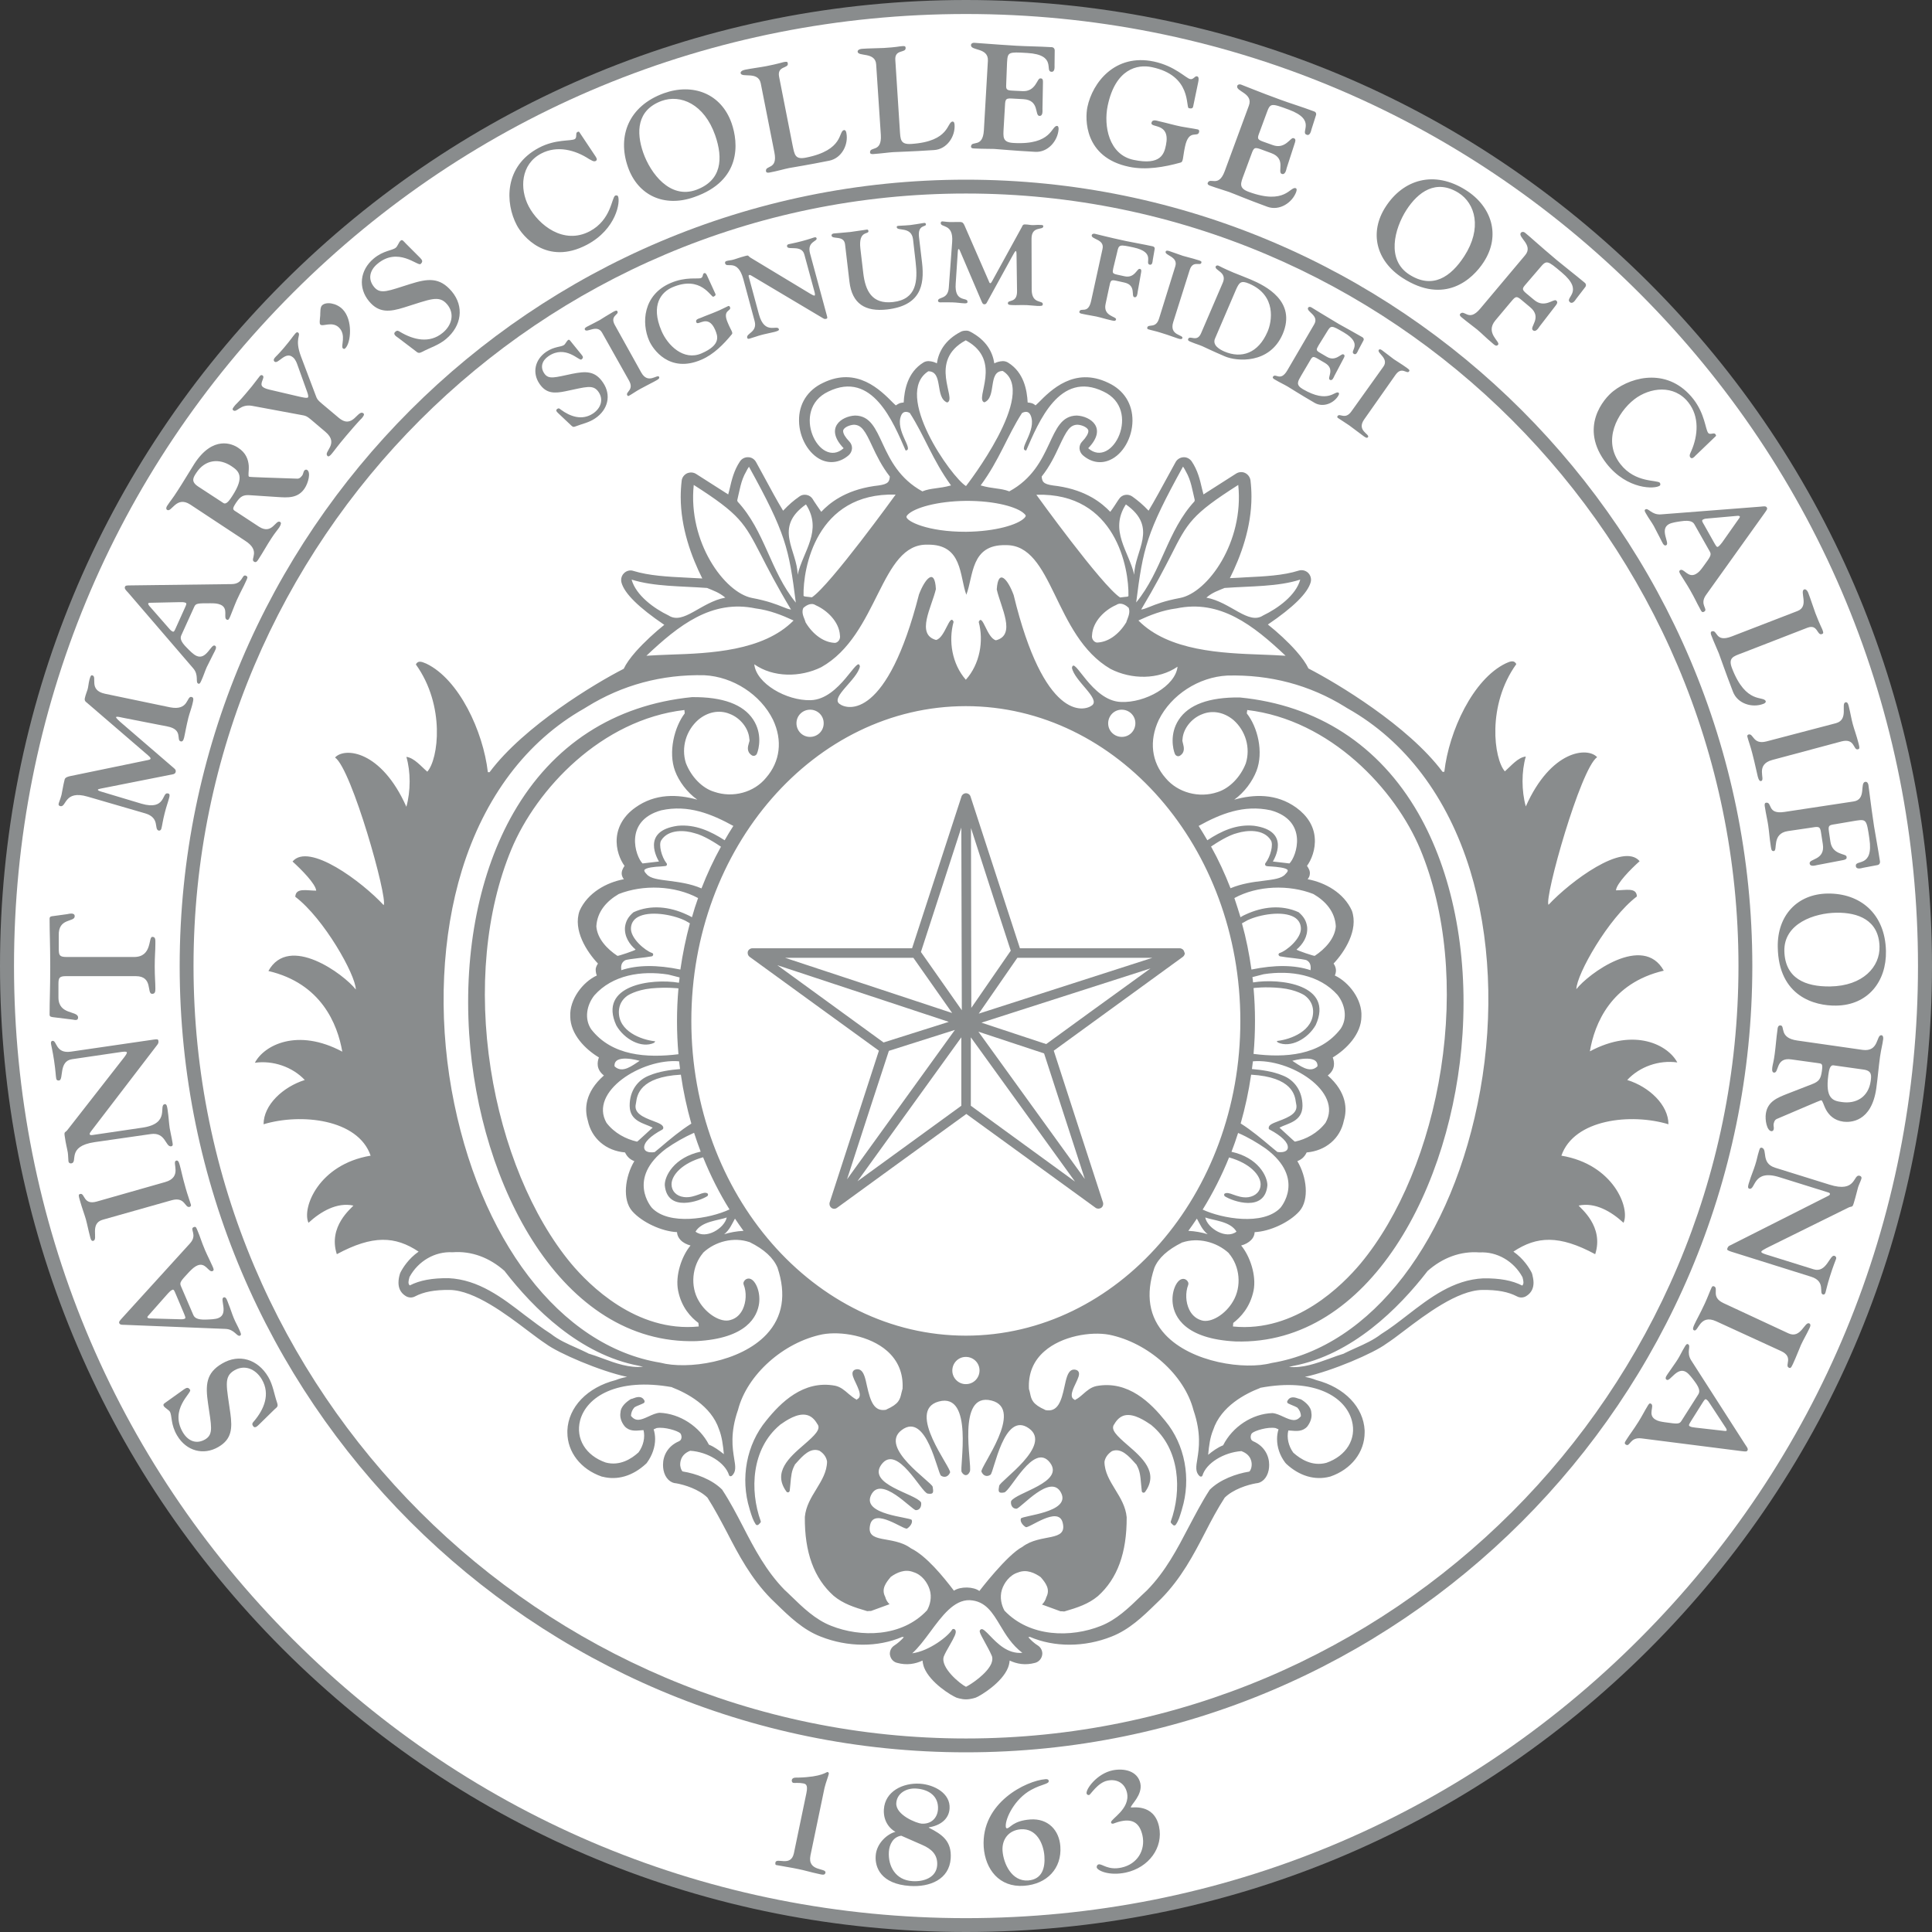 <?xml version="1.0" encoding="utf-8"?>
<!-- Generator: Adobe Illustrator 22.0.1, SVG Export Plug-In . SVG Version: 6.00 Build 0)  -->
<svg version="1.1" id="Layer_1" xmlns="http://www.w3.org/2000/svg" xmlns:xlink="http://www.w3.org/1999/xlink" x="0px" y="0px"
	 viewBox="0 0 120 120" style="enable-background:new 0 0 120 120;" xml:space="preserve">
<rect x="0" y="0" width="120" height="120" fill="#333333" stroke="none"/>
<path style="fill:#FFFFFF;" d="M102.03,17.97C90.8,6.75,75.87,0.57,60,0.57S29.2,6.75,17.97,17.98C6.75,29.2,0.57,44.13,0.57,60
	s6.18,30.8,17.41,42.03l0,0C29.2,113.25,44.13,119.44,60,119.44s30.8-6.18,42.03-17.41c11.22-11.23,17.4-26.15,17.4-42.03
	C119.43,44.13,113.25,29.2,102.03,17.97z"/>
<path style="fill:#898C8D;" d="M16.11,88.46c-0.1,0.09-0.28,0.31-0.4,0.1c-0.08-0.13-0.02-0.19,0.07-0.29
	c0.61-0.72,1.03-1.67,0.48-2.6c-0.39-0.65-1.07-0.93-1.71-0.55c-0.68,0.4-0.47,0.99-0.24,2.68c0.12,0.9,0.1,1.58-0.74,2.07
	c-0.92,0.54-1.99,0.27-2.57-0.71c-0.41-0.69-0.3-1.22-0.45-1.48c-0.07-0.11-0.32-0.24-0.38-0.35c-0.07-0.13,0.06-0.17,0.23-0.3
	l1.02-0.73c0.17-0.12,0.28-0.15,0.39,0.03c0.11,0.19-1.3,1.2-0.45,2.64c0.33,0.55,0.85,0.75,1.39,0.43
	c0.53-0.32,0.37-0.84,0.17-2.24c-0.16-1.12-0.14-1.88,0.88-2.47c1.05-0.62,2.21-0.27,2.86,0.83c0.3,0.51,0.36,1.05,0.55,1.6
	c0.08,0.24,0.01,0.27-0.16,0.42L16.11,88.46z M12,81.66c0.07,0.15,0.18,0.33,0.83,0.3c0.2-0.01,0.55-0.01,0.75-0.1
	c0.62-0.26,0.07-1.17,0.3-1.27c0.18-0.08,0.24,0.23,0.32,0.42c0.12,0.29,0.2,0.57,0.32,0.86c0.11,0.27,0.26,0.52,0.37,0.78
	c0.05,0.13,0.13,0.26,0.02,0.31c-0.2,0.08-0.34-0.4-0.91-0.42l-6.2-0.25c-0.16-0.01-0.34,0.02-0.39-0.1
	c-0.03-0.08-0.02-0.11,0.18-0.33l4.21-4.63c0.49-0.54-0.05-0.89,0.23-1.01c0.15-0.06,0.16,0.03,0.26,0.27
	c0.14,0.32,0.2,0.58,0.45,1.17c0.17,0.39,0.34,0.71,0.45,0.97c0.07,0.16,0.13,0.27,0.01,0.32c-0.25,0.1-0.42-0.57-0.94-0.35
	c-0.19,0.08-0.32,0.21-0.51,0.4c-0.54,0.58-0.61,0.66-0.51,0.89L12,81.66z M10.91,80.36c-0.07-0.16-0.11-0.29-0.2-0.25
	c-0.12,0.05-0.19,0.14-0.28,0.23L9.2,81.73c-0.05,0.08-0.06,0.06-0.04,0.1c0.01,0.02,0.03,0.05,0.14,0.06l1.81,0.05
	c0.12,0,0.24,0.02,0.36-0.03c0.09-0.04,0.02-0.16-0.04-0.32L10.91,80.36z M6.01,74.63c-0.85,0.24-0.73-0.55-1.03-0.47
	c-0.11,0.03-0.11,0.08-0.03,0.36c0.15,0.53,0.28,0.86,0.38,1.2c0.09,0.33,0.16,0.7,0.26,1.07c0.02,0.08,0.06,0.33,0.21,0.28
	c0.31-0.09-0.24-1.08,0.58-1.31l4.28-1.21c0.85-0.24,0.81,0.5,1.12,0.41c0.04-0.01,0.1-0.05,0.08-0.13
	c-0.07-0.24-0.22-0.64-0.33-1.04c-0.21-0.73-0.27-1.09-0.37-1.44c-0.06-0.22-0.12-0.29-0.22-0.26c-0.29,0.08,0.42,1.02-0.68,1.33
	L6.01,74.63z M9.36,70.44c0.94-0.14,0.91,0.81,1.27,0.76c0.16-0.02,0.08-0.21,0.07-0.31c-0.04-0.26-0.11-0.52-0.16-0.82
	c-0.05-0.34-0.06-0.67-0.13-1.14c-0.02-0.12-0.04-0.37-0.17-0.35c-0.43,0.06,0.38,1.2-1.39,1.46L5.73,70.5
	c-0.08,0.01-0.15,0-0.16-0.05c-0.01-0.05,0.03-0.11,0.09-0.19l4.09-5.34c0.06-0.08,0.11-0.14,0.09-0.27
	c-0.02-0.12-0.09-0.1-0.29-0.08L4.4,65.32c-0.96,0.14-0.86-0.71-1.14-0.67c-0.03,0-0.12,0.02-0.09,0.2c0.01,0.09,0.1,0.42,0.19,1.03
	c0.1,0.67,0.1,0.95,0.13,1.1c0.02,0.13,0.11,0.14,0.18,0.13c0.3-0.04-0.04-1.2,0.8-1.32l3.06-0.45c0.23-0.03,0.34-0.03,0.35,0.03
	c0.01,0.06-0.08,0.19-0.19,0.33L4.2,70.17c-0.15,0.2-0.23,0.09-0.18,0.4c0.07,0.51,0.15,0.76,0.19,1.01
	c0.03,0.18,0.02,0.36,0.04,0.54c0.02,0.12,0.1,0.15,0.18,0.14c0.44-0.07-0.32-1.06,1.45-1.32L9.36,70.44z M8.43,60.63
	c1.1,0,0.66,1.1,1.02,1.1c0.2,0,0.2-0.17,0.2-0.34c0-0.39-0.04-0.71-0.04-1.36s0.04-0.97,0.04-1.36c0-0.28,0.03-0.48-0.19-0.48
	c-0.26,0,0.01,1.25-1.13,1.25H4.14c-0.44,0-0.49-0.1-0.49-0.5v-0.83c-0.04-1.12,0.99-0.81,0.99-1.2c0-0.25-0.36-0.15-0.47-0.13
	L3.3,56.9c-0.09,0.01-0.22,0.01-0.22,0.16c0,0.91,0.04,1.56,0.04,2.98s-0.04,2.07-0.04,2.98c0,0.15,0.13,0.14,0.22,0.16l1.22,0.15
	c0.12,0.02,0.33,0.08,0.33-0.13c0-0.44-1.22-0.14-1.22-1.25v-0.82c0-0.4,0.05-0.5,0.49-0.5H8.43z M6.29,49.17
	c-0.06-0.02-0.22-0.06-0.21-0.12C6.09,49.01,6.2,49,6.26,48.98l4.34-0.86c0.11-0.02,0.28-0.03,0.31-0.17
	c0.04-0.15-0.09-0.22-0.19-0.31l-3.11-2.68c-0.26-0.22-0.41-0.37-0.4-0.41c0.01-0.06,0.15-0.03,0.42,0.03l2.76,0.54
	c1.01,0.19,0.53,0.86,0.84,0.93c0.16,0.04,0.2-0.2,0.24-0.4c0.05-0.22,0.08-0.45,0.23-1.07c0.07-0.27,0.17-0.53,0.24-0.8
	c0.08-0.33,0.11-0.45-0.04-0.49c-0.33-0.08-0.15,0.88-1.35,0.64l-4.03-0.84c-1.04-0.22-0.46-1.06-0.78-1.14
	c-0.07-0.02-0.11-0.01-0.18,0.25c-0.07,0.27-0.07,0.45-0.12,0.62c-0.04,0.14-0.12,0.31-0.17,0.54c-0.04,0.18,0.07,0.24,0.12,0.28
	l3.81,3.28c0.02,0.02,0.17,0.14,0.15,0.2c-0.01,0.06-0.08,0.07-0.17,0.09l-4.84,1c-0.3,0.07-0.32,0.16-0.34,0.27
	c-0.08,0.31-0.13,0.67-0.18,0.89c-0.08,0.3-0.15,0.43-0.18,0.56c-0.02,0.07,0.04,0.13,0.1,0.14c0.4,0.1,0.23-1.02,1.7-0.59
	l3.58,1.04c0.94,0.28,0.52,0.99,0.84,1.07c0.05,0.01,0.14-0.01,0.17-0.15c0.04-0.14,0.08-0.48,0.2-0.94
	c0.11-0.44,0.19-0.62,0.28-0.96c0.07-0.26-0.05-0.25-0.09-0.26c-0.37-0.09-0.11,1.08-1.63,0.64L6.29,49.17z M11.27,39.44
	c-0.07,0.15-0.12,0.35,0.35,0.81c0.14,0.14,0.38,0.4,0.59,0.49c0.61,0.27,0.9-0.75,1.13-0.64c0.18,0.08,0,0.33-0.09,0.52
	c-0.13,0.28-0.28,0.54-0.41,0.82c-0.12,0.27-0.2,0.54-0.32,0.8c-0.06,0.12-0.1,0.27-0.21,0.22c-0.19-0.09,0.06-0.52-0.31-0.95
	l-4.04-4.7c-0.11-0.12-0.25-0.24-0.2-0.36c0.04-0.08,0.06-0.09,0.37-0.09l6.26-0.08c0.73-0.01,0.61-0.64,0.89-0.52
	c0.14,0.07,0.09,0.14-0.02,0.38c-0.14,0.32-0.28,0.54-0.55,1.13c-0.17,0.39-0.29,0.73-0.4,0.99c-0.07,0.16-0.11,0.28-0.22,0.23
	c-0.25-0.11,0.13-0.7-0.39-0.93c-0.19-0.08-0.37-0.09-0.64-0.09c-0.79,0-0.9,0-1,0.23L11.27,39.44z M11.48,37.76
	c0.07-0.16,0.14-0.28,0.05-0.32c-0.12-0.05-0.24-0.04-0.36-0.04l-1.86,0.04c-0.09,0.02-0.08,0-0.1,0.04
	C9.2,37.5,9.2,37.54,9.27,37.63l1.19,1.36c0.08,0.09,0.15,0.19,0.27,0.24c0.08,0.04,0.13-0.09,0.2-0.25L11.48,37.76z M11.82,31.34
	c-0.87-0.57-1.16,0.51-1.44,0.33c-0.08-0.05-0.06-0.16,0-0.25c0.25-0.38,0.32-0.42,0.65-0.94c0.36-0.55,0.69-1.12,1.04-1.67
	c1.16-1.79,2.37-1.24,2.72-1c0.5,0.32,0.63,0.75,0.66,1.11c0.02,0.35-0.06,0.64,0.02,0.69c0.05,0.03,1.63,0.07,2.99,0.12
	c0.17,0.01,0.27-0.15,0.32-0.21c0.05-0.08,0.06-0.19,0.11-0.28c0.05-0.07,0.13-0.09,0.19-0.05c0.24,0.16,0.06,0.81-0.15,1.13
	c-0.42,0.65-1.08,0.59-1.7,0.55l-1.67-0.11c-0.46-0.04-0.63,0.07-0.9,0.47c-0.28,0.43-0.2,0.42,0.08,0.6l1.34,0.88
	c0.83,0.54,1.04-0.47,1.32-0.29c0.07,0.04,0.07,0.14-0.05,0.33c-0.09,0.14-0.27,0.34-0.49,0.68c-0.29,0.44-0.52,0.87-0.79,1.28
	c-0.06,0.09-0.15,0.28-0.3,0.17c-0.25-0.16,0.44-0.66-0.54-1.29L11.82,31.34z M13.87,31.24c0.19,0.13,0.39-0.18,0.55-0.42
	c0.81-1.24,0.4-1.57-0.05-1.87c-0.76-0.5-1.63-0.41-2.17,0.41c-0.2,0.3-0.36,0.55,0.11,0.86L13.87,31.24z M18.74,25.78
	c0.23,0.04,0.31,0.06,0.55,0.26l0.92,0.78c0.9,0.76-0.17,1.24,0.14,1.51c0.06,0.05,0.15-0.02,0.25-0.14
	c0.18-0.21,0.33-0.45,0.9-1.12c0.79-0.93,0.91-1.03,0.96-1.08c0.11-0.13,0.19-0.24,0.12-0.31c-0.36-0.3-0.65,1.02-1.54,0.27
	l-1.06-0.89c-0.26-0.22-0.29-0.28-0.36-0.47l-0.93-2.46c-0.41-1.1,0.02-1.31-0.17-1.47c-0.05-0.04-0.11-0.03-0.19,0.07
	c-0.18,0.21-0.22,0.31-0.7,0.88c-0.33,0.39-0.49,0.52-0.57,0.62c-0.07,0.09-0.08,0.17-0.01,0.23c0.22,0.19,0.67-0.67,1.14-0.27
	c0.05,0.04,0.16,0.12,0.28,0.46l0.6,1.67c0.08,0.22,0.09,0.32,0.06,0.36c-0.05,0.06-0.19,0.03-0.52-0.04l-1.88-0.44
	c-0.25-0.06-0.35-0.12-0.41-0.17c-0.24-0.2,0.16-0.57,0-0.7c-0.04-0.04-0.12-0.06-0.2,0.05c-0.36,0.48-0.62,0.8-0.89,1.11
	c-0.31,0.37-0.49,0.53-0.61,0.66c-0.14,0.17-0.22,0.26-0.14,0.33c0.23,0.19,0.43-0.41,1.19-0.27L18.74,25.78z M21.28,19.21
	c-0.38-0.39-1.03-0.49-1.28-0.24c-0.12,0.12-0.1,0.43-0.11,0.63c-0.03,0.32-0.06,0.5,0.01,0.56c0.14,0.15,0.74-0.23,1.16,0.19
	c0.46,0.46,0.1,1.14,0.23,1.28c0.07,0.07,0.12,0.04,0.16,0C21.8,21.29,21.93,19.87,21.28,19.21 M25.77,21.77
	c0.18,0.14,0.22,0.2,0.44,0.09c0.51-0.27,1.04-0.42,1.49-0.8c0.98-0.82,1.14-2.03,0.36-2.96c-0.76-0.9-1.5-0.8-2.58-0.46
	c-1.35,0.42-1.84,0.67-2.24,0.19s-0.29-1.03,0.2-1.44c1.28-1.08,2.5,0.15,2.68,0.01c0.16-0.14,0.12-0.24-0.03-0.39l-0.88-0.88
	c-0.15-0.15-0.22-0.28-0.33-0.18c-0.1,0.08-0.19,0.35-0.29,0.43c-0.22,0.19-0.77,0.17-1.38,0.68c-0.87,0.73-0.97,1.83-0.29,2.65
	c0.62,0.75,1.3,0.66,2.17,0.39c1.62-0.5,2.17-0.8,2.68-0.2c0.48,0.57,0.31,1.29-0.27,1.77c-0.83,0.69-1.83,0.43-2.64-0.05
	c-0.11-0.07-0.18-0.12-0.3-0.02c-0.19,0.16,0.06,0.3,0.17,0.38L25.77,21.77z M35.98,8.2c-0.02-0.04-0.09-0.02-0.13,0.01
	c-0.12,0.06,0.01,0.34-0.15,0.43c-0.26,0.14-1.19-0.01-2.23,0.54c-2.17,1.15-2.1,3.43-1.37,4.81c0.34,0.65,1.84,2.54,4.36,1.21
	c1.83-0.97,2.09-2.69,1.92-3.02c-0.03-0.05-0.12-0.05-0.17-0.03c-0.22,0.12-0.24,1.5-1.57,2.21c-1.64,0.87-3.19-0.39-3.8-1.54
	c-0.58-1.1-0.49-2.62,0.77-3.28c1-0.53,2.13-0.22,2.98,0.34C36.71,9.93,36.86,10.07,37,10c0.15-0.08,0.01-0.25-0.04-0.33L35.98,8.2z
	 M39,10.37c-0.67-1.92,0.05-3.79,2.24-4.58c1.79-0.64,3.55,0.01,4.2,1.86c0.43,1.23,0.62,3.57-2.32,4.59
	C41.27,12.9,39.62,12.15,39,10.37 M39.95,9.48c0.45,1.28,1.66,2.91,3.3,2.31c1.57-0.58,1.68-1.93,1.17-3.39
	c-0.68-1.94-2.15-2.56-3.33-2.13C39.55,6.84,39.51,8.21,39.95,9.48 M48.39,4.76C48.26,4.07,49,4.27,48.93,3.93
	c-0.02-0.11-0.07-0.11-0.27-0.07c-0.15,0.03-0.26,0.09-1.07,0.25c-0.36,0.07-0.92,0.14-1.31,0.22c-0.2,0.04-0.29,0.13-0.28,0.21
	c0.06,0.32,1.09-0.14,1.25,0.63l0.85,4.3c0.22,1.11-0.6,0.76-0.52,1.18c0.01,0.06,0.08,0.09,0.2,0.07c0.53-0.1,0.92-0.22,1.22-0.28
	c0.48-0.09,1.06-0.17,2.51-0.46c0.78-0.16,1.2-1.01,1.06-1.72c-0.03-0.17-0.11-0.19-0.15-0.18c-0.36,0.07,0.01,1.24-2.36,1.71
	c-0.69,0.14-0.71-0.2-0.83-0.76L48.39,4.76z M55.61,3.73c-0.05-0.7,0.67-0.41,0.64-0.76c-0.01-0.11-0.06-0.12-0.26-0.1
	c-0.16,0.01-0.27,0.06-1.1,0.11C54.53,3,53.96,3,53.57,3.03c-0.2,0.01-0.31,0.09-0.3,0.18c0.02,0.32,1.1,0,1.15,0.79l0.29,4.38
	c0.07,1.13-0.7,0.68-0.67,1.1c0,0.06,0.07,0.1,0.19,0.09c0.54-0.04,0.94-0.1,1.24-0.12c0.49-0.03,1.07-0.03,2.55-0.13
	c0.8-0.05,1.32-0.85,1.27-1.57c-0.01-0.18-0.08-0.2-0.12-0.2c-0.37,0.02-0.15,1.23-2.56,1.39c-0.7,0.05-0.68-0.29-0.72-0.86
	L55.61,3.73z M62.55,3.87c0.04-0.64,0.08-0.65,1.25-0.58c1.88,0.11,1.06,1.15,1.51,1.17c0.22,0.01,0.19-0.3,0.19-0.42l0.01-0.92
	c0-0.08-0.06-0.18-0.18-0.19c-0.86-0.05-1.53-0.05-2.22-0.09c-1.49-0.09-2.19-0.16-2.58-0.18c-0.14-0.01-0.22,0.06-0.22,0.14
	c-0.02,0.37,1.09,0.14,1.05,0.97L61.11,8.1c-0.07,1.13-0.78,0.59-0.8,1.01c0,0.06,0.05,0.11,0.18,0.11
	c0.54,0.03,0.95,0.02,1.25,0.03c0.49,0.03,1.07,0.1,2.55,0.18c0.8,0.05,1.41-0.68,1.46-1.4c0.01-0.18-0.06-0.21-0.09-0.21
	c-0.37-0.02-0.3,1.2-2.71,1.06c-0.7-0.04-0.64-0.37-0.61-0.95l0.07-1.19c0.03-0.54,0-0.65,0.44-0.62l0.72,0.04
	c1.01,0.06,0.68,1.02,0.99,1.04c0.23,0.01,0.19-0.32,0.19-0.44l0.03-1.65c0.01-0.25-0.1-0.24-0.17-0.24
	c-0.2-0.01-0.27,0.84-1.11,0.79l-0.61-0.03c-0.42-0.02-0.41-0.09-0.39-0.49L62.55,3.87z M74.42,5.12c0.03-0.14,0.07-0.35-0.07-0.38
	c-0.15-0.03-0.22,0.22-0.43,0.17c-0.26-0.05-0.94-0.81-2.26-1.09c-2.4-0.5-3.8,1.3-4.12,2.83c-0.15,0.72-0.21,3.13,2.59,3.71
	c1.04,0.22,2.18,0.02,3.19-0.26c0.1-0.03,0.11-0.07,0.15-0.22c0.03-0.13,0.05-0.39,0.13-0.76c0.24-1.16,0.8-0.53,0.88-0.93
	c0.02-0.09-0.03-0.14-0.08-0.15c-0.34-0.07-0.68-0.11-1.04-0.18c-0.45-0.09-0.88-0.22-1.33-0.32c-0.16-0.03-0.45-0.17-0.51,0.09
	c-0.07,0.34,1.19-0.04,0.9,1.38c-0.11,0.53-0.3,1.28-2.01,0.92c-1.54-0.32-1.87-2.11-1.61-3.36c0.48-2.3,1.85-2.59,2.74-2.4
	c2.51,0.52,2.09,2.5,2.3,2.55c0.18,0.04,0.25,0,0.27-0.11L74.42,5.12z M78.68,7c0.22-0.6,0.26-0.6,1.37-0.19
	c1.76,0.65,0.68,1.41,1.11,1.56c0.21,0.08,0.27-0.23,0.3-0.34l0.28-0.88c0.03-0.08,0-0.19-0.12-0.23c-0.8-0.3-1.45-0.49-2.1-0.73
	c-1.4-0.51-2.04-0.79-2.42-0.93c-0.13-0.05-0.23,0-0.25,0.07c-0.13,0.35,1.01,0.45,0.72,1.23l-1.5,4.07
	c-0.39,1.06-0.91,0.34-1.06,0.74c-0.02,0.05,0.02,0.12,0.14,0.16c0.5,0.18,0.9,0.29,1.18,0.39c0.46,0.17,0.99,0.41,2.38,0.92
	c0.75,0.28,1.55-0.24,1.8-0.92c0.06-0.17,0.01-0.22-0.03-0.23c-0.35-0.13-0.64,1.06-2.91,0.23c-0.66-0.24-0.51-0.54-0.31-1.08
	l0.41-1.11c0.19-0.51,0.19-0.62,0.61-0.47l0.68,0.25c0.95,0.35,0.36,1.18,0.65,1.29c0.22,0.08,0.28-0.25,0.31-0.37l0.51-1.57
	c0.08-0.24-0.03-0.26-0.09-0.28c-0.18-0.07-0.51,0.72-1.29,0.43L78.46,8.8c-0.39-0.14-0.37-0.21-0.23-0.58L78.68,7z M86.06,12.85
	c1.1-1.71,3.02-2.29,4.99-1.04c1.6,1.01,2.18,2.81,1.11,4.46c-0.7,1.09-2.44,2.68-5.05,0.99C85.46,16.19,85.04,14.43,86.06,12.85
	 M87.35,13.05c-0.73,1.14-1.27,3.1,0.21,4.02c1.42,0.89,2.55,0.14,3.39-1.16c1.11-1.72,0.7-3.27-0.37-3.94
	C89.18,11.11,88.08,11.92,87.35,13.05 M95.65,16.63c0.41-0.49,0.45-0.47,1.35,0.29c1.44,1.21,0.16,1.55,0.51,1.85
	c0.17,0.14,0.33-0.12,0.4-0.22l0.56-0.73c0.05-0.06,0.06-0.18-0.04-0.26c-0.66-0.55-1.2-0.96-1.73-1.4
	c-1.14-0.96-1.65-1.44-1.96-1.69c-0.1-0.09-0.21-0.08-0.27-0.02c-0.24,0.28,0.8,0.76,0.26,1.4l-2.79,3.32
	c-0.73,0.87-0.97,0.01-1.25,0.33c-0.04,0.04-0.02,0.12,0.08,0.2c0.41,0.34,0.75,0.58,0.98,0.77c0.33,0.28,0.58,0.54,0.86,0.77
	c0.19,0.16,0.32,0.32,0.44,0.17c0.16-0.19-0.83-0.72-0.17-1.51l0.88-1.05c0.35-0.41,0.39-0.52,0.73-0.23l0.55,0.46
	c0.78,0.65-0.07,1.23,0.17,1.43c0.18,0.15,0.35-0.14,0.42-0.24l1.01-1.31c0.15-0.2,0.06-0.25,0.01-0.3
	c-0.15-0.12-0.72,0.51-1.36-0.03l-0.47-0.39c-0.32-0.27-0.28-0.32-0.02-0.62L95.65,16.63z M106.57,27.09c0.04-0.03,0-0.09-0.03-0.13
	c-0.08-0.11-0.33,0.07-0.44-0.07c-0.18-0.23-0.2-1.17-0.92-2.1c-1.51-1.93-3.74-1.46-4.97-0.5c-0.58,0.45-2.18,2.26-0.42,4.51
	c1.28,1.63,3.02,1.59,3.31,1.36c0.04-0.03,0.03-0.13,0-0.17c-0.16-0.2-1.52,0.03-2.45-1.16c-1.15-1.47-0.18-3.21,0.85-4.02
	c0.98-0.76,2.49-0.94,3.37,0.19c0.7,0.89,0.59,2.06,0.19,2.99c-0.05,0.13-0.17,0.3-0.07,0.42c0.1,0.13,0.25-0.03,0.31-0.1
	L106.57,27.09z M105.25,32.58c-0.08-0.14-0.22-0.3-0.86-0.2c-0.19,0.03-0.54,0.07-0.74,0.18c-0.58,0.33,0.07,1.17-0.15,1.3
	c-0.17,0.1-0.26-0.2-0.36-0.38c-0.15-0.27-0.27-0.54-0.42-0.81c-0.14-0.25-0.32-0.48-0.46-0.73c-0.07-0.12-0.16-0.25-0.06-0.3
	c0.19-0.11,0.38,0.35,0.96,0.31l6.18-0.48c0.16-0.01,0.34-0.06,0.4,0.05c0.04,0.08,0.04,0.1-0.14,0.35l-3.64,5.09
	c-0.42,0.6,0.16,0.87-0.11,1.03c-0.14,0.08-0.17-0.01-0.29-0.24c-0.17-0.3-0.27-0.55-0.59-1.11c-0.21-0.37-0.42-0.67-0.56-0.91
	c-0.09-0.15-0.16-0.25-0.05-0.32c0.23-0.13,0.49,0.52,0.98,0.24c0.18-0.1,0.29-0.24,0.45-0.46c0.47-0.64,0.53-0.73,0.4-0.95
	L105.25,32.58z M106.48,33.73c0.09,0.15,0.15,0.28,0.23,0.23c0.11-0.07,0.17-0.17,0.25-0.26l1.07-1.52c0.04-0.09,0.05-0.06,0.03-0.1
	c-0.01-0.02-0.04-0.05-0.15-0.04l-1.8,0.16c-0.12,0.01-0.24,0.01-0.35,0.08c-0.08,0.05-0.01,0.16,0.08,0.31L106.48,33.73z
	 M112.26,38.99c0.66-0.25,0.59,0.52,0.91,0.39c0.1-0.04,0.09-0.09,0.02-0.28c-0.06-0.15-0.13-0.24-0.43-1.01
	c-0.13-0.35-0.3-0.89-0.44-1.25c-0.07-0.19-0.18-0.26-0.26-0.23c-0.3,0.12,0.33,1.05-0.41,1.34l-4.09,1.58
	c-1.06,0.41-0.86-0.46-1.25-0.31c-0.05,0.02-0.07,0.09-0.03,0.21c0.19,0.5,0.37,0.87,0.48,1.15c0.17,0.45,0.35,1.01,0.88,2.39
	c0.29,0.75,1.2,1.01,1.88,0.75c0.16-0.06,0.17-0.14,0.15-0.17c-0.13-0.35-1.22,0.22-2.09-2.04c-0.25-0.65,0.07-0.74,0.61-0.94
	L112.26,38.99z M114.38,46.05c0.85-0.22,0.72,0.57,1.02,0.49c0.11-0.03,0.11-0.08,0.04-0.36c-0.14-0.54-0.27-0.87-0.36-1.2
	c-0.09-0.33-0.15-0.71-0.24-1.07c-0.02-0.08-0.06-0.33-0.21-0.29c-0.31,0.08,0.22,1.08-0.6,1.3l-4.31,1.13
	c-0.85,0.22-0.8-0.51-1.11-0.43c-0.04,0.01-0.1,0.05-0.08,0.13c0.06,0.25,0.21,0.64,0.31,1.05c0.19,0.73,0.25,1.09,0.34,1.44
	c0.06,0.22,0.12,0.29,0.21,0.27c0.29-0.08-0.4-1.02,0.7-1.31L114.38,46.05z M115.29,50.97c0.63-0.09,0.65-0.06,0.82,1.11
	c0.28,1.86-0.91,1.27-0.84,1.72c0.03,0.22,0.33,0.13,0.45,0.1l0.9-0.17c0.08-0.01,0.16-0.09,0.15-0.22
	c-0.13-0.85-0.26-1.51-0.37-2.19c-0.22-1.47-0.29-2.17-0.35-2.57c-0.02-0.13-0.1-0.2-0.19-0.19c-0.37,0.05,0.09,1.1-0.73,1.22
	l-4.29,0.65c-1.12,0.17-0.73-0.64-1.16-0.57c-0.05,0.01-0.09,0.07-0.07,0.2c0.08,0.53,0.18,0.93,0.22,1.23
	c0.06,0.42,0.08,0.78,0.14,1.15c0.04,0.24,0.03,0.45,0.21,0.42c0.25-0.04-0.15-1.09,0.87-1.24l1.36-0.2
	c0.53-0.08,0.64-0.14,0.7,0.31l0.11,0.71c0.15,1-0.86,0.88-0.82,1.19c0.03,0.23,0.36,0.12,0.47,0.1l1.62-0.31
	c0.25-0.05,0.21-0.15,0.2-0.22c-0.03-0.19-0.88-0.09-1-0.92l-0.09-0.61c-0.06-0.41,0-0.42,0.4-0.48L115.29,50.97z M113.51,55.5
	c2.03-0.03,3.58,1.25,3.63,3.57c0.04,1.9-1.13,3.37-3.1,3.39c-1.3,0.02-3.58-0.55-3.62-3.65C110.39,56.86,111.63,55.53,113.51,55.5
	 M114.06,56.69c-1.35,0.02-3.28,0.66-3.23,2.4c0.05,1.68,1.3,2.2,2.84,2.18c2.05-0.03,3.11-1.23,3.07-2.49
	C116.69,57.14,115.4,56.67,114.06,56.69 M115.69,65.21c1.03,0.14,0.84-0.95,1.17-0.91c0.09,0.01,0.12,0.12,0.11,0.23
	c-0.06,0.44-0.11,0.52-0.2,1.12c-0.09,0.65-0.14,1.31-0.23,1.95c-0.3,2.11-1.62,2.12-2.04,2.07c-0.59-0.08-0.89-0.41-1.07-0.72
	c-0.17-0.31-0.22-0.6-0.31-0.61c-0.05-0.01-1.5,0.63-2.76,1.16c-0.16,0.07-0.18,0.25-0.2,0.33c-0.01,0.1,0.03,0.2,0.01,0.3
	c-0.01,0.09-0.08,0.14-0.15,0.13c-0.28-0.04-0.4-0.7-0.34-1.09c0.11-0.76,0.73-0.99,1.3-1.22l1.57-0.61
	c0.44-0.17,0.54-0.33,0.61-0.81c0.07-0.51,0-0.46-0.32-0.51l-1.59-0.22c-0.98-0.14-0.74,0.87-1.07,0.82
	c-0.08-0.01-0.13-0.1-0.1-0.32c0.02-0.16,0.1-0.42,0.15-0.83c0.07-0.52,0.1-1.01,0.17-1.49c0.01-0.11,0.02-0.31,0.2-0.29
	c0.29,0.04-0.12,0.78,1.04,0.94L115.69,65.21z M113.88,66.17c-0.23-0.03-0.28,0.33-0.32,0.61c-0.2,1.47,0.3,1.6,0.84,1.67
	c0.9,0.13,1.65-0.32,1.79-1.29c0.05-0.36,0.09-0.66-0.46-0.73L113.88,66.17z M110.26,72.53c-0.9-0.28-0.46-1.12-0.82-1.24
	c-0.15-0.05-0.16,0.15-0.2,0.25c-0.08,0.25-0.12,0.51-0.22,0.81c-0.1,0.33-0.24,0.63-0.38,1.09c-0.04,0.12-0.12,0.35,0,0.39
	c0.42,0.13,0.19-1.25,1.89-0.71l3.01,0.94c0.08,0.02,0.14,0.06,0.12,0.12c-0.01,0.05-0.08,0.09-0.17,0.13l-6,3.03
	c-0.09,0.04-0.16,0.07-0.2,0.2c-0.04,0.11,0.04,0.13,0.23,0.2l4.97,1.56c0.93,0.29,0.47,1.02,0.73,1.1
	c0.03,0.01,0.12,0.04,0.17-0.14c0.03-0.08,0.09-0.42,0.28-1.01c0.2-0.64,0.32-0.9,0.37-1.05c0.04-0.12-0.04-0.18-0.1-0.2
	c-0.29-0.09-0.49,1.09-1.29,0.84l-2.95-0.92c-0.22-0.07-0.32-0.12-0.3-0.18s0.16-0.13,0.32-0.22l5.08-2.51
	c0.22-0.11,0.25,0.02,0.34-0.28c0.15-0.49,0.2-0.75,0.27-0.99c0.06-0.18,0.14-0.33,0.2-0.51c0.04-0.11-0.02-0.18-0.1-0.2
	c-0.42-0.13-0.18,1.09-1.88,0.55L110.26,72.53z M110.63,83.92c0.8,0.37,0.19,0.89,0.48,1.03c0.1,0.05,0.14,0.01,0.26-0.25
	c0.23-0.5,0.35-0.84,0.49-1.16c0.14-0.31,0.34-0.64,0.5-0.98c0.04-0.08,0.16-0.29,0.02-0.36c-0.29-0.14-0.52,0.97-1.29,0.62
	l-4.04-1.88c-0.8-0.37-0.29-0.91-0.58-1.04c-0.04-0.02-0.11-0.03-0.15,0.05c-0.11,0.23-0.25,0.62-0.43,1.01
	c-0.32,0.69-0.51,1-0.66,1.33c-0.09,0.2-0.1,0.3-0.01,0.34c0.27,0.12,0.34-1.04,1.38-0.56L110.63,83.92z M105.47,86.63
	c0.09-0.14,0.17-0.33-0.23-0.85c-0.12-0.16-0.32-0.44-0.51-0.56c-0.57-0.35-1,0.62-1.21,0.48c-0.17-0.1,0.05-0.33,0.16-0.5
	c0.17-0.26,0.35-0.49,0.52-0.76c0.16-0.25,0.27-0.51,0.42-0.75c0.07-0.12,0.14-0.26,0.24-0.19c0.18,0.11-0.13,0.5,0.18,0.99
	l3.35,5.22c0.09,0.14,0.21,0.27,0.15,0.38c-0.05,0.07-0.07,0.08-0.38,0.04l-6.21-0.79c-0.72-0.09-0.7,0.55-0.96,0.39
	c-0.13-0.08-0.07-0.15,0.07-0.37c0.19-0.3,0.36-0.5,0.7-1.04c0.23-0.36,0.39-0.69,0.54-0.93c0.09-0.15,0.14-0.27,0.25-0.2
	c0.23,0.14-0.22,0.67,0.25,0.97c0.17,0.11,0.35,0.14,0.62,0.18c0.78,0.11,0.89,0.12,1.02-0.09L105.47,86.63z M105.03,88.27
	c-0.09,0.15-0.17,0.26-0.09,0.31c0.11,0.07,0.23,0.07,0.35,0.09l1.85,0.21c0.09-0.01,0.08,0.01,0.1-0.03
	c0.01-0.02,0.02-0.05-0.04-0.15l-0.99-1.51c-0.07-0.1-0.12-0.2-0.23-0.27c-0.08-0.05-0.14,0.07-0.24,0.22L105.03,88.27z"/>
<path style="fill:#898C8D;" d="M102.43,17.57C91.09,6.24,76.03,0,60,0S28.91,6.24,17.57,17.57C6.24,28.91,0,43.97,0,60
	s6.24,31.09,17.57,42.43C28.91,113.76,43.97,120,60,120s31.09-6.24,42.43-17.57C113.76,91.09,120,76.03,120,60
	S113.76,28.91,102.43,17.57z M101.81,101.81C90.65,112.98,75.8,119.14,60,119.14s-30.64-6.15-41.81-17.32S0.87,75.8,0.87,60
	c0-15.79,6.15-30.64,17.32-41.81S44.21,0.87,60,0.87s30.64,6.15,41.81,17.32S119.13,44.21,119.13,60
	C119.13,75.8,112.98,90.65,101.81,101.81z"/>
<path style="fill:#898C8D;" d="M12.02,60c0-26.45,21.52-47.98,47.98-47.98c26.45,0,47.98,21.52,47.98,47.98S86.46,107.98,60,107.98
	C33.55,107.98,12.02,86.46,12.02,60 M11.16,60c0,26.93,21.91,48.84,48.84,48.84S108.84,86.93,108.84,60S86.93,11.16,60,11.16
	S11.16,33.07,11.16,60"/>
<path style="fill:#898C8D;" d="M50.34,115.24c-0.21,1.03,1,0.76,0.93,1.08c-0.04,0.18-0.21,0.12-0.52,0.05
	c-0.3-0.06-0.81-0.21-1.17-0.28c-0.36-0.08-1.14-0.2-1.37-0.25c-0.07-0.01-0.05-0.12-0.05-0.15c0.07-0.35,0.96,0.3,1.15-0.58
	l0.78-3.75c0.11-0.54-0.07-0.56-0.2-0.59c-0.23-0.05-0.54-0.02-0.61-0.03c-0.1-0.02-0.11-0.15-0.1-0.18
	c0.04-0.18,0.28-0.15,0.4-0.15c1.49-0.04,1.75-0.36,1.82-0.35c0.03,0.01,0.09,0.04,0.08,0.11c-0.03,0.16-0.19,0.55-0.27,0.89
	L50.34,115.24z M55.98,114.02c-0.51,0.07-0.74,0.55-0.77,0.99c-0.06,0.91,0.42,1.77,1.46,1.83c0.72,0.05,1.49-0.23,1.54-0.99
	c0.04-0.65-0.35-1.01-0.93-1.26L55.98,114.02z M54.9,112.38c0.07-1.11,1.17-1.66,2.25-1.59c0.87,0.06,1.89,0.59,1.83,1.54
	c-0.04,0.66-0.58,1.06-1.29,1.17v0.02c0.83,0.42,1.43,0.83,1.36,1.91c-0.09,1.31-1.3,1.79-2.53,1.71c-1.81-0.12-2.18-1.16-2.13-1.87
	c0.05-0.82,0.78-1.39,1.23-1.49C55.14,113.51,54.86,112.99,54.9,112.38 M58.26,112.38c0.05-0.81-0.56-1.24-1.36-1.29
	c-0.61-0.04-1.19,0.3-1.23,0.9c-0.05,0.75,1.28,1.26,1.57,1.28C57.83,113.31,58.22,112.93,58.26,112.38 M64.92,110.51
	c0.08-0.01,0.21-0.01,0.22,0.11c0.01,0.2-0.41,0.18-1.09,0.55c-1.03,0.56-1.61,1.78-1.58,2.26c0,0.04,0.01,0.14,0.08,0.13
	c0.1-0.01,0.2-0.13,0.39-0.25c0.21-0.13,0.52-0.26,1.05-0.3c1.11-0.08,1.8,0.67,1.87,1.67c0.1,1.37-0.83,2.35-2.26,2.45
	c-1.54,0.11-2.4-1.03-2.5-2.4C60.92,111.95,63.77,110.6,64.92,110.51 M64.87,115.28c-0.06-0.78-0.49-1.73-1.47-1.66
	c-0.77,0.06-1.18,0.65-1.13,1.34c0.06,0.8,0.57,1.91,1.59,1.84C64.75,116.73,64.92,115.99,64.87,115.28 M69.14,113.27
	c0.06-0.01,0.21-0.09,0.49-0.15c0.78-0.17,1.17,0.17,1.33,0.88c0.2,0.92-0.32,1.79-1.31,2c-0.83,0.18-1.2-0.25-1.41-0.2
	c-0.1,0.02-0.13,0.12-0.12,0.19c0.04,0.19,0.75,0.54,1.8,0.32c1.44-0.31,2.35-1.56,2.07-2.86c-0.32-1.48-1.74-1.14-1.75-1.19
	c-0.03-0.14,0.74-0.76,0.59-1.49c-0.17-0.77-1-0.96-1.73-0.81c-0.98,0.21-1.67,1.18-1.61,1.44c0.01,0.03,0.05,0.11,0.16,0.09
	c0.09-0.02,0.52-0.76,1.13-0.89s1.09,0.17,1.22,0.75c0.22,1.01-1.03,1.64-0.99,1.84C69.01,113.23,69.04,113.29,69.14,113.27"/>
<path style="fill:#898C8D;" d="M34.71,25.7c-0.07-0.07-0.25-0.2-0.1-0.3c0.1-0.07,0.15-0.02,0.22,0.04c0.58,0.43,1.32,0.7,2.01,0.24
	c0.48-0.33,0.66-0.86,0.34-1.33c-0.34-0.5-0.78-0.31-2.05-0.05c-0.68,0.14-1.2,0.16-1.62-0.46c-0.46-0.67-0.3-1.5,0.42-1.99
	c0.51-0.34,0.92-0.29,1.1-0.42c0.08-0.05,0.17-0.25,0.25-0.31c0.09-0.06,0.13,0.04,0.24,0.17l0.6,0.74c0.1,0.12,0.13,0.2-0.01,0.3
	c-0.14,0.1-0.98-0.93-2.04-0.21c-0.41,0.28-0.53,0.69-0.26,1.08s0.66,0.24,1.72,0.02c0.85-0.17,1.43-0.2,1.93,0.55
	c0.52,0.77,0.31,1.68-0.5,2.22c-0.38,0.26-0.79,0.33-1.2,0.49c-0.18,0.07-0.2,0.02-0.33-0.1L34.71,25.7z M38.19,20.19
	c-0.33-0.59,0.28-0.64,0.16-0.85c-0.04-0.07-0.08-0.07-0.28,0.04c-0.37,0.21-0.59,0.36-0.82,0.5c-0.23,0.13-0.49,0.25-0.75,0.39
	c-0.06,0.03-0.23,0.11-0.17,0.21c0.12,0.22,0.76-0.37,1.07,0.19l1.67,2.97c0.33,0.59-0.23,0.69-0.11,0.91
	c0.02,0.03,0.05,0.07,0.11,0.03c0.17-0.09,0.43-0.28,0.71-0.43c0.51-0.28,0.76-0.39,1-0.53c0.15-0.08,0.19-0.14,0.16-0.21
	c-0.11-0.2-0.68,0.49-1.11-0.27L38.19,20.19z M43.94,17.17c-0.04-0.1-0.11-0.25-0.21-0.2c-0.11,0.05-0.04,0.24-0.19,0.3
	c-0.19,0.08-0.94-0.1-1.89,0.31c-1.72,0.74-1.81,2.49-1.33,3.58c0.22,0.51,1.25,2.05,3.25,1.18c0.75-0.32,1.37-0.95,1.88-1.57
	c0.05-0.06,0.04-0.09,0-0.2c-0.04-0.09-0.14-0.26-0.25-0.53c-0.36-0.83,0.26-0.69,0.14-0.97C45.31,19,45.26,19,45.23,19.01
	c-0.25,0.11-0.47,0.24-0.73,0.34c-0.32,0.14-0.65,0.25-0.97,0.39c-0.12,0.05-0.36,0.09-0.28,0.28c0.11,0.25,0.73-0.55,1.17,0.47
	c0.16,0.38,0.38,0.93-0.85,1.46c-1.11,0.48-2.1-0.5-2.48-1.39c-0.71-1.65,0.02-2.43,0.66-2.71c1.8-0.78,2.41,0.64,2.56,0.58
	c0.13-0.06,0.16-0.11,0.12-0.19L43.94,17.17z M46.87,19.94c0.19,0.7-0.54,0.76-0.46,1.04c0.03,0.12,0.17,0.04,0.25,0.02
	c0.19-0.05,0.38-0.13,0.61-0.19c0.25-0.07,0.5-0.11,0.86-0.2c0.09-0.03,0.28-0.07,0.25-0.16c-0.09-0.32-0.88,0.39-1.24-0.92
	l-0.63-2.33c-0.02-0.06-0.02-0.11,0.03-0.12c0.04-0.01,0.09,0.01,0.15,0.05l4.42,2.63c0.07,0.04,0.11,0.07,0.21,0.04
	c0.09-0.02,0.07-0.08,0.03-0.23l-1.04-3.84C50.12,15,50.78,15,50.72,14.8c-0.01-0.02-0.02-0.09-0.16-0.05
	c-0.07,0.02-0.31,0.11-0.76,0.23c-0.5,0.13-0.71,0.16-0.83,0.19c-0.09,0.03-0.1,0.1-0.08,0.15c0.06,0.23,0.91-0.13,1.07,0.49
	l0.62,2.28c0.05,0.17,0.05,0.26,0.01,0.27s-0.15-0.05-0.27-0.12L46.61,16c-0.16-0.1-0.09-0.17-0.32-0.1
	c-0.38,0.1-0.56,0.18-0.75,0.23c-0.14,0.04-0.27,0.04-0.41,0.08c-0.09,0.02-0.11,0.09-0.09,0.15c0.09,0.33,0.77-0.33,1.13,0.98
	L46.87,19.94z M57.08,14.72c-0.09-0.8,0.46-0.6,0.43-0.79c-0.01-0.08-0.05-0.09-0.14-0.08c-0.37,0.06-0.6,0.1-0.84,0.13
	c-0.21,0.02-0.41,0.03-0.62,0.04c-0.1,0.01-0.23-0.01-0.21,0.1c0.03,0.25,0.91-0.07,1.01,0.74l0.16,1.4c0.14,1.19,0.07,2.33-1.4,2.5
	c-1.32,0.15-1.72-0.71-1.85-1.79l-0.18-1.53c-0.13-1.16,0.53-0.85,0.5-1.09c0-0.04-0.03-0.1-0.09-0.09
	c-0.14,0.02-0.66,0.1-1.04,0.15c-0.37,0.04-0.93,0.08-1.02,0.09c-0.06,0.01-0.15,0.04-0.14,0.13c0.03,0.27,0.78-0.05,0.84,0.56
	l0.27,2.3c0.16,1.37,0.97,1.89,2.35,1.73c2.04-0.24,2.33-1.47,2.16-2.91L57.08,14.72z M59.49,15.64c0-0.05,0.01-0.18,0.06-0.17
	c0.03,0,0.06,0.08,0.08,0.12l1.33,3.11c0.04,0.08,0.07,0.2,0.18,0.2c0.12,0,0.15-0.1,0.2-0.19l1.51-2.75
	c0.12-0.23,0.21-0.37,0.24-0.37c0.04,0,0.05,0.11,0.05,0.32l0.03,2.15c0.02,0.79-0.56,0.53-0.57,0.77c0,0.13,0.18,0.11,0.34,0.12
	c0.17,0.01,0.35-0.01,0.83,0c0.22,0.01,0.42,0.04,0.64,0.05c0.26,0.01,0.36,0.01,0.36-0.11c0.01-0.26-0.69,0.02-0.69-0.91
	l-0.01-3.15c0-0.82,0.72-0.51,0.73-0.77c0-0.06-0.01-0.09-0.21-0.09c-0.21-0.01-0.35,0.02-0.49,0.01c-0.11,0-0.25-0.04-0.43-0.04
	c-0.14-0.01-0.17,0.09-0.19,0.14l-1.85,3.37c-0.01,0.02-0.08,0.15-0.12,0.14c-0.04,0-0.07-0.05-0.09-0.12l-1.51-3.46
	c-0.1-0.22-0.17-0.21-0.25-0.22c-0.25-0.01-0.52,0.01-0.69,0c-0.24-0.01-0.35-0.04-0.45-0.04c-0.05,0-0.09,0.05-0.09,0.1
	c-0.01,0.31,0.8,0.01,0.71,1.18l-0.21,2.85c-0.06,0.74-0.66,0.54-0.67,0.8c0,0.04,0.03,0.1,0.14,0.1s0.37-0.01,0.74,0
	c0.34,0.01,0.5,0.05,0.77,0.06c0.21,0.01,0.18-0.08,0.18-0.11c0.01-0.29-0.82,0.09-0.73-1.12L59.49,15.64z M69.39,15.66
	c0.1-0.48,0.14-0.48,1.02-0.29c1.41,0.31,0.66,0.99,1,1.07c0.17,0.04,0.18-0.2,0.19-0.29l0.12-0.69c0.01-0.06-0.02-0.14-0.12-0.16
	c-0.64-0.14-1.15-0.22-1.67-0.33c-1.11-0.24-1.63-0.38-1.93-0.45c-0.1-0.02-0.17,0.02-0.19,0.08c-0.06,0.28,0.81,0.24,0.67,0.86
	l-0.71,3.24c-0.19,0.85-0.66,0.35-0.73,0.67c-0.01,0.04,0.03,0.09,0.12,0.11c0.4,0.09,0.71,0.13,0.94,0.18
	c0.32,0.07,0.58,0.16,0.86,0.22c0.18,0.04,0.33,0.1,0.36-0.04c0.04-0.19-0.82-0.19-0.65-0.96l0.22-1.03
	c0.09-0.4,0.08-0.49,0.41-0.42l0.54,0.12c0.76,0.17,0.39,0.86,0.62,0.91c0.17,0.04,0.19-0.22,0.2-0.31l0.22-1.25
	c0.03-0.19-0.05-0.19-0.1-0.2c-0.15-0.03-0.31,0.6-0.93,0.46l-0.46-0.1c-0.31-0.07-0.3-0.12-0.24-0.41L69.39,15.66z M73.89,16.78
	c0.2-0.64,0.66-0.23,0.73-0.46c0.02-0.08-0.01-0.11-0.22-0.17c-0.41-0.13-0.67-0.18-0.93-0.26c-0.25-0.08-0.52-0.19-0.8-0.28
	c-0.06-0.02-0.24-0.09-0.27,0.02c-0.07,0.24,0.79,0.3,0.6,0.91l-1.01,3.25c-0.2,0.64-0.66,0.31-0.73,0.55
	c-0.01,0.03-0.01,0.09,0.05,0.11c0.18,0.06,0.5,0.12,0.8,0.22c0.56,0.17,0.81,0.28,1.07,0.36c0.16,0.05,0.24,0.04,0.26-0.03
	c0.07-0.22-0.83-0.15-0.57-0.99L73.89,16.78z M75.95,17.56c0.29-0.67-0.54-0.76-0.44-1.01c0.03-0.07,0.12-0.07,0.17-0.05
	c0.13,0.06,0.25,0.14,0.93,0.43c0.36,0.15,0.72,0.28,1.07,0.43c0.92,0.39,2.86,1.35,1.99,3.39c-0.81,1.88-2.85,1.7-3.58,1.39
	c-0.8-0.34-1.17-0.53-1.42-0.64c-0.21-0.09-0.43-0.15-0.64-0.24c-0.12-0.05-0.28-0.09-0.23-0.21c0.11-0.25,0.55,0.24,0.8-0.35
	L75.95,17.56z M75.47,21.02c-0.19,0.43,0.3,0.69,0.57,0.81c1.07,0.46,2.11,0.12,2.69-1.23c0.27-0.62,0.57-2.25-1.14-2.98
	c-0.51-0.22-0.62-0.08-0.82,0.37L75.47,21.02z M82.42,20.61c0.25-0.42,0.28-0.41,1.05,0.04c1.24,0.73,0.32,1.15,0.62,1.33
	c0.15,0.09,0.23-0.13,0.27-0.22l0.33-0.62c0.03-0.05,0.02-0.14-0.06-0.19c-0.57-0.33-1.02-0.57-1.48-0.83
	c-0.98-0.58-1.43-0.87-1.7-1.03c-0.09-0.05-0.17-0.03-0.2,0.02c-0.14,0.25,0.7,0.47,0.38,1.03L79.96,23
	c-0.44,0.75-0.73,0.13-0.9,0.41c-0.02,0.04,0,0.09,0.08,0.14c0.35,0.21,0.64,0.34,0.84,0.46c0.32,0.19,0.69,0.44,1.67,1.01
	c0.53,0.31,1.2,0.03,1.48-0.45c0.07-0.12,0.03-0.16,0.01-0.18c-0.24-0.14-0.62,0.71-2.22-0.22c-0.46-0.27-0.31-0.48-0.09-0.86
	l0.46-0.78c0.21-0.36,0.22-0.44,0.52-0.27l0.48,0.28c0.67,0.39,0.11,0.93,0.31,1.05c0.15,0.09,0.24-0.15,0.28-0.24l0.59-1.12
	c0.09-0.17,0.01-0.2-0.03-0.22c-0.13-0.08-0.48,0.48-1.03,0.15L82,21.92c-0.28-0.16-0.25-0.2-0.1-0.47L82.42,20.61z M86.68,23.28
	c0.39-0.55,0.7-0.02,0.84-0.21c0.05-0.07,0.03-0.1-0.15-0.23c-0.35-0.25-0.58-0.38-0.8-0.53c-0.21-0.15-0.43-0.34-0.67-0.51
	c-0.05-0.04-0.19-0.16-0.26-0.07c-0.14,0.2,0.66,0.53,0.28,1.05l-1.98,2.77c-0.39,0.55-0.72,0.09-0.86,0.29
	c-0.02,0.03-0.04,0.08,0.02,0.12c0.16,0.11,0.44,0.28,0.7,0.46c0.47,0.34,0.68,0.52,0.91,0.68c0.14,0.1,0.21,0.12,0.26,0.05
	c0.13-0.19-0.74-0.4-0.23-1.11L86.68,23.28z"/>
<path style="fill:#898C8D;" d="M60.79,62.96l2.4-3.47h8.39L60.79,62.96z M64.98,64.85l-4.02-1.33l10.5-3.37
	C69.49,61.57,65.58,64.41,64.98,64.85 M67.38,73.23l-6.61-9.15l4.08,1.35C65.17,66.43,66.7,71.12,67.38,73.23 M60.3,68.68v-4.25
	l6.47,8.96C64.86,72,61.02,69.21,60.3,68.68 M62.78,59.05c-0.25,0.37-1.79,2.59-2.45,3.55c0-1.23-0.02-7.93-0.02-11.17
	C60.99,53.56,62.43,57.98,62.78,59.05 M59.71,68.68c-0.72,0.52-4.58,3.33-6.45,4.69l6.45-8.94V68.68z M55.21,65.27l4.1-1.3
	l-6.7,9.28C53.34,71,55.07,65.67,55.21,65.27 M48.28,59.95c2.92,0.97,9.49,3.14,10.65,3.52c-1.09,0.35-3.66,1.15-4.05,1.28
	C53.92,64.05,50.02,61.21,48.28,59.95 M56.73,59.49l2.41,3.43l-10.38-3.43C51.35,59.49,55.88,59.49,56.73,59.49 M59.74,62.75
	l-2.54-3.62c0.29-0.89,1.8-5.55,2.51-7.73L59.74,62.75z M73.55,59.1c-0.04-0.12-0.15-0.2-0.28-0.2h-9.92
	c-0.13-0.39-3.07-9.43-3.07-9.43c-0.04-0.12-0.15-0.2-0.28-0.2c-0.13,0-0.24,0.08-0.28,0.2c0,0-2.94,9.04-3.07,9.43
	c-0.39,0-9.05,0-9.86,0h-0.06c-0.13,0-0.24,0.08-0.28,0.2c-0.01,0.03-0.01,0.06-0.01,0.09c0,0.09,0.04,0.18,0.12,0.24
	c0,0,7.69,5.59,8.03,5.83c-0.13,0.39-3.06,9.43-3.06,9.43c-0.01,0.03-0.01,0.06-0.01,0.09c0,0.09,0.04,0.18,0.12,0.24
	c0.1,0.08,0.24,0.08,0.35,0c0,0,6.86-4.99,8.03-5.83c0.33,0.24,8.03,5.83,8.03,5.83c0.1,0.07,0.24,0.07,0.35,0
	c0.08-0.06,0.12-0.15,0.12-0.24c0-0.03,0-0.06-0.01-0.09c0,0-2.94-9.04-3.06-9.43c0.33-0.24,8.02-5.83,8.02-5.83
	c0.08-0.06,0.12-0.15,0.12-0.24C73.56,59.16,73.55,59.13,73.55,59.1"/>
<path style="fill:#898C8D;" d="M94.56,79.32v-0.01C94.56,79.32,94.56,79.32,94.56,79.32C94.56,79.33,94.56,79.33,94.56,79.32
	l0.01,0.03c0.06,0.22,0.09,0.39-0.02,0.5c-0.63-0.32-1.38-0.46-2.42-0.45c-1.87,0.09-3.32,1.21-4.72,2.29
	c-0.53,0.41-1.07,0.83-1.62,1.17c-0.48,0.37-1.03,0.62-1.57,0.86c-0.24,0.11-0.49,0.22-0.73,0.34h0.01c-0.01,0-0.01,0-0.02,0.01
	h0.01c-0.3,0.09-0.61,0.2-0.9,0.31c-0.83,0.3-1.68,0.61-2.53,0.52l0.26-0.06c3.66-0.69,6.55-3.57,8.33-5.87c0,0,0,0-0.01,0
	l0.01-0.01c0,0,0,0.01-0.01,0.01c0.96-0.86,2.09-1.27,3.25-1.18c0.01,0,0.01,0,0.01,0C92.98,77.73,94.02,78.33,94.56,79.32
	 M83.97,88.25c0.3,1.13-0.35,2.18-1.59,2.61c-0.87,0.23-1.59-0.22-2.05-0.63c-0.3-0.41-0.42-0.94-0.31-1.38
	c0.06,0,0.11,0.01,0.17,0.01c0.32,0.03,0.72,0.07,1.01-0.26c0.21-0.28,0.3-0.58,0.25-0.85c0,0.01,0,0.01,0,0.02
	c0-0.4-0.4-0.71-0.64-0.85c-0.01-0.01-0.02-0.01-0.03-0.01c-0.04-0.01-0.08-0.03-0.13-0.04c-0.19-0.07-0.52-0.19-0.69,0.15
	c-0.03,0.05-0.01,0.12,0.05,0.15c0.09,0.05,0.19,0.08,0.27,0.12c0.11,0.04,0.21,0.09,0.3,0.14c0,0,0-0.01-0.01-0.01
	c0.01,0,0.01,0.01,0.02,0.01h-0.01c0.14,0.15,0.22,0.33,0.22,0.53c-0.29,0.37-0.6,0.26-1.08,0.04c-0.22-0.1-0.45-0.21-0.68-0.23
	h-0.01c-1.26,0.04-2.48,0.85-3.06,2c-0.35,0.14-0.65,0.36-0.93,0.59c0.05-0.55,0.12-1.09,0.31-1.54c0.49-1.49,2.03-2.27,2.92-2.61
	h-0.01c0.01,0,0.01,0,0.02-0.01h-0.01C81.67,85.56,83.58,86.77,83.97,88.25 M77.74,91.04c-0.02,0.23-0.12,0.36-0.16,0.37l0,0l0,0
	l0,0c-0.01,0-0.01,0-0.02,0c-0.75,0.12-1.79,0.48-2.43,1.13c-0.01,0.01-0.01,0.01-0.01,0.02c-0.48,0.74-0.88,1.52-1.28,2.27
	c-0.71,1.36-1.44,2.77-2.6,3.95L70.9,99.1c-0.8,0.78-1.56,1.51-2.53,1.89c-1.83,0.73-4.39,0.72-5.98-0.95
	c-0.18-0.32-0.31-0.82-0.16-1.3c0.13-0.41,0.47-0.91,1-1.07c0.54-0.22,1.06,0.04,1.41,0.29l-0.01-0.01
	c0.01,0.01,0.01,0.01,0.02,0.02c0,0-0.01,0-0.01-0.01c0.33,0.38,0.59,0.75,0.36,1.22c0,0.01-0.01,0.01-0.01,0.02
	c-0.05,0.19-0.15,0.35-0.27,0.46l1.15,0.42c0.07,0,0.13,0,0.2,0.01c0.01,0,0.03,0,0.04,0c0.82-0.24,1.49-0.46,2.08-0.95
	c1.22-1.09,1.8-2.7,1.79-4.9c-0.06-0.66-0.39-1.2-0.71-1.72c-0.34-0.56-0.66-1.08-0.67-1.72v0.01c0-0.01,0-0.01,0-0.02v0.01
	c0.04-0.27,0.22-0.51,0.47-0.67h-0.01c0.01,0,0.01,0,0.02-0.01c0,0-0.01,0-0.01,0.01c0.57-0.22,1.04,0.31,1.45,0.77l0.09,0.1
	c0,0,0-0.01-0.01-0.01c0,0.01,0.01,0.01,0.01,0.02L70.6,91c0.21,0.37,0.23,0.68,0.28,1.23l0.04,0.39c0,0.04,0.04,0.08,0.08,0.09
	c0.04,0.01,0.09,0,0.12-0.04c0.89-1.21-0.2-2.15-1.08-2.91c-0.68-0.59-1.07-0.96-0.84-1.29l0.01-0.01c0.17-0.3,0.39-0.49,0.65-0.55
	c0.58-0.13,1.28,0.35,1.65,0.6l0.02,0.02c1.77,1.47,1.88,4.06,1.19,5.97c-0.01,0.04,0,0.08,0.03,0.11l0.11,0.11
	c0.02,0.02,0.05,0.03,0.09,0.03c0.03,0,0.06-0.02,0.08-0.05c0.17-0.24,0.24-0.48,0.37-0.91l0.01-0.04c0.59-1.91,0.19-4.02-1.03-5.49
	c-0.89-1.11-2.3-2.54-4.28-2.17c-0.34,0.07-0.59,0.29-0.83,0.5c-0.16,0.14-0.32,0.28-0.5,0.36c0.01,0.01,0.03,0.01,0.04,0.02
	c-0.03-0.01-0.05-0.01-0.08,0c0.01-0.01,0.03-0.01,0.04-0.02c-0.09-0.04-0.15-0.09-0.18-0.16c-0.09-0.21,0.09-0.59,0.23-0.88
	c0.14-0.3,0.25-0.53,0.18-0.69c-0.03-0.06-0.08-0.11-0.15-0.13c-0.11-0.04-0.22-0.03-0.31,0.02c-0.23,0.13-0.32,0.54-0.42,1
	c-0.2,0.93-0.42,1.63-1.2,1.47h0.01c-0.01,0-0.01,0-0.02-0.01h0.01c-0.79-0.35-0.86-0.64-0.94-1.03c-0.02-0.09-0.04-0.18-0.07-0.27
	v0.01c0-0.01,0-0.02,0-0.03c0,0.01,0,0.01,0,0.02c-0.05-0.95,0.27-1.74,0.96-2.34c1.08-0.95,2.88-1.24,4.02-1.03
	c2.42,0.49,4.68,2.5,5.24,4.69c0.49,1.43,0.34,2.39,0.24,3.02c-0.08,0.48-0.14,0.83,0.15,1.08c0.03,0.02,0.07,0.03,0.1,0.02
	c0.04-0.01,0.06-0.04,0.07-0.07c0.23-0.76,1.31-1.43,2.41-1.51c-0.01,0-0.01-0.01-0.02-0.01c0.01,0,0.03,0.01,0.04,0.01
	c-0.01,0-0.02,0-0.02,0C77.75,90.36,77.76,90.88,77.74,91.04 M61.47,101.58c-0.11-0.11-0.2-0.21-0.3-0.29
	c-0.07-0.06-0.18-0.15-0.27-0.07c-0.11,0.09-0.04,0.21,0.27,0.78c0.14,0.26,0.31,0.56,0.42,0.82c0.07,0.14,0.06,0.3-0.01,0.49
	c-0.26,0.64-1.27,1.31-1.58,1.46c-0.36-0.17-1.61-1.2-1.38-1.88c0.07-0.18,0.21-0.43,0.35-0.67c0.32-0.56,0.44-0.8,0.38-0.95
	c-0.02-0.05-0.06-0.08-0.1-0.09c-0.05-0.01-0.1,0.01-0.12,0.05c-0.24,0.4-1.41,1.32-2.47,1.46c0.38-0.34,0.74-0.82,1.11-1.32
	c0.73-0.99,1.48-2.01,2.46-1.98c0.98,0.05,1.41,0.76,1.9,1.58c0.34,0.57,0.73,1.21,1.37,1.69
	C62.59,102.74,61.95,102.08,61.47,101.58 M51.62,100.98c-0.97-0.38-1.73-1.11-2.53-1.89c0,0-0.34-0.33-0.34-0.32
	c-1.16-1.18-1.9-2.59-2.6-3.95c-0.39-0.75-0.8-1.54-1.28-2.27c0-0.01-0.01-0.01-0.01-0.02c-0.64-0.65-1.67-1.01-2.43-1.13
	c-0.01,0-0.01,0-0.02,0l0,0l0,0c-0.04-0.01-0.13-0.14-0.16-0.37c-0.01-0.16-0.01-0.68,0.62-0.92c-0.01,0-0.01,0-0.02,0
	c0.01,0,0.03,0,0.04-0.01c-0.01,0-0.01,0.01-0.02,0.01c1.1,0.07,2.17,0.74,2.41,1.51c0.01,0.04,0.04,0.06,0.07,0.07
	c0.04,0.01,0.07,0,0.1-0.02c0.29-0.25,0.23-0.6,0.15-1.08c-0.1-0.63-0.26-1.59,0.24-3.02c0.56-2.18,2.82-4.2,5.24-4.69
	c1.14-0.21,2.94,0.08,4.02,1.03c0.68,0.6,1.01,1.39,0.96,2.34c0-0.01,0-0.01,0.01-0.02c0,0.01,0,0.02-0.01,0.03v-0.01
	c-0.03,0.1-0.05,0.19-0.07,0.27c-0.09,0.4-0.15,0.68-0.94,1.03h0.01c-0.01,0-0.01,0-0.02,0.01h0.01c-0.77,0.15-0.99-0.54-1.2-1.47
	c-0.1-0.47-0.19-0.87-0.42-1c-0.09-0.05-0.2-0.06-0.31-0.02c-0.07,0.02-0.12,0.07-0.15,0.13c-0.07,0.16,0.04,0.4,0.18,0.69
	c0.14,0.3,0.32,0.67,0.23,0.88c-0.03,0.07-0.09,0.12-0.18,0.16c0.01,0.01,0.03,0.01,0.04,0.02c-0.02-0.01-0.05-0.01-0.08,0
	c0.01-0.01,0.03-0.01,0.04-0.02c-0.18-0.09-0.33-0.22-0.5-0.36c-0.24-0.21-0.49-0.43-0.83-0.5c-1.97-0.37-3.39,1.06-4.28,2.17
	c-1.22,1.48-1.62,3.58-1.03,5.49l0.01,0.04c0.13,0.43,0.21,0.67,0.37,0.91c0.02,0.03,0.05,0.04,0.08,0.05
	c0.03,0,0.06-0.01,0.09-0.03l0.11-0.11c0.03-0.03,0.04-0.07,0.03-0.11c-0.69-1.91-0.58-4.49,1.19-5.97l0.02-0.02
	c0.37-0.26,1.07-0.74,1.65-0.6c0.26,0.06,0.48,0.25,0.65,0.55c0,0,0,0.01,0.01,0.01c0.24,0.32-0.16,0.7-0.84,1.29
	c-0.88,0.76-1.97,1.7-1.08,2.91c0.03,0.04,0.07,0.05,0.12,0.04c0.04-0.01,0.07-0.05,0.08-0.09l0.04-0.39
	c0.05-0.55,0.07-0.85,0.28-1.23l-0.01,0.01c0.01-0.01,0.01-0.01,0.01-0.02c0,0,0,0.01-0.01,0.01l0.09-0.1
	c0.41-0.46,0.88-0.99,1.45-0.77c0,0-0.01,0-0.01-0.01c0.01,0,0.01,0.01,0.02,0.01H50.9c0.26,0.16,0.43,0.4,0.47,0.67v-0.01
	c0,0.01,0,0.01,0,0.02v-0.01c-0.01,0.64-0.33,1.16-0.67,1.72c-0.32,0.52-0.65,1.06-0.71,1.72c-0.02,2.2,0.57,3.81,1.79,4.9
	c0.59,0.49,1.26,0.71,2.08,0.95c0.01,0,0.03,0,0.04,0c0.06-0.01,0.13-0.01,0.2-0.01l1.15-0.42c-0.12-0.11-0.22-0.27-0.27-0.46
	c0-0.01,0-0.01-0.01-0.02c-0.23-0.47,0.04-0.84,0.36-1.22c0,0-0.01,0-0.01,0.01c0.01,0,0.01-0.01,0.02-0.02l-0.01,0.01
	c0.35-0.25,0.87-0.51,1.41-0.29c0.53,0.16,0.87,0.66,1,1.07c0.16,0.48,0.02,0.99-0.16,1.3C56.01,101.7,53.45,101.71,51.62,100.98
	 M40.97,87.75L40.97,87.75c-0.24,0.02-0.47,0.13-0.69,0.23c-0.48,0.22-0.79,0.34-1.09-0.04c0.01-0.2,0.08-0.38,0.22-0.53H39.4
	c0.01,0,0.01-0.01,0.02-0.01c0,0,0,0.01-0.01,0.01c0.08-0.05,0.19-0.1,0.3-0.14c0.09-0.04,0.18-0.07,0.27-0.12
	c0.05-0.03,0.07-0.09,0.05-0.15c-0.17-0.34-0.5-0.22-0.69-0.15c-0.05,0.02-0.09,0.04-0.13,0.04c-0.01,0-0.02,0.01-0.03,0.01
	c-0.24,0.15-0.64,0.45-0.64,0.85c0-0.01,0-0.01,0-0.02c-0.05,0.27,0.03,0.57,0.25,0.85c0.29,0.33,0.69,0.29,1.01,0.26
	c0.06-0.01,0.12-0.01,0.17-0.01c0.11,0.45-0.01,0.97-0.31,1.38c-0.45,0.41-1.17,0.86-2.04,0.63c-1.24-0.43-1.88-1.48-1.59-2.61
	c0.39-1.47,2.3-2.68,5.71-2.07h-0.01c0.01,0,0.01,0,0.02,0.01h-0.01c0.88,0.34,2.43,1.13,2.92,2.61c0.18,0.45,0.25,1,0.3,1.54
	c-0.28-0.22-0.58-0.45-0.93-0.59C43.45,88.6,42.23,87.8,40.97,87.75 M37.42,84.37c-0.3-0.11-0.6-0.22-0.9-0.31h0.01
	c-0.01,0-0.01-0.01-0.02-0.01h0.01c-0.24-0.12-0.49-0.23-0.73-0.34c-0.54-0.24-1.09-0.48-1.57-0.86c-0.55-0.35-1.1-0.77-1.63-1.17
	c-1.4-1.08-2.86-2.2-4.72-2.29c-1.04-0.01-1.79,0.13-2.42,0.45c-0.12-0.11-0.08-0.28-0.02-0.5l0.01-0.03c0,0,0,0.01-0.01,0.01
	c0-0.01,0.01-0.02,0.01-0.02v0.01c0.54-0.99,1.58-1.59,2.66-1.53h0.01c1.16-0.09,2.29,0.32,3.25,1.18c0,0,0-0.01-0.01-0.01
	c0,0.01,0.01,0.01,0.01,0.01s0,0-0.01,0c1.78,2.3,4.66,5.18,8.33,5.87l0.26,0.06C39.1,84.98,38.25,84.68,37.42,84.37 M28.69,54.05
	c1.4-4.54,4.02-8.02,7.59-10.04c0.04-0.03,0.1-0.06,0.18-0.11c2.2-1.36,4.66-2.02,7.29-1.96c1.78,0.09,3.49,1.2,4.26,2.76
	c0.61,1.29,0.45,2.6-0.43,3.61c-0.74,0.91-2.06,1.27-3.22,0.87c-0.74-0.22-1.43-0.93-1.76-1.79c-0.3-0.96,0.01-2.02,0.78-2.69
	c0.59-0.49,1.31-0.62,1.94-0.36c0.66,0.25,1.17,0.89,1.22,1.53c0,0.02,0.01,0.04,0.01,0.07c0.02,0.04-0.01,0.14-0.04,0.23
	c-0.06,0.2-0.15,0.52,0.18,0.74c0.05,0.04,0.12,0.04,0.18,0.03c0.06-0.02,0.11-0.06,0.14-0.12c0.13-0.3,0.35-1.25-0.23-2.13
	c-0.62-0.94-1.89-1.41-3.8-1.39c-4.83,0.48-8.66,2.96-11.09,7.19c-2.1,3.66-3.08,8.53-2.75,13.7c0.61,9.45,5.75,19.35,14.1,19.11
	c3.16-0.16,3.8-1.54,3.91-2.35c0.09-0.73-0.22-1.41-0.55-1.52c-0.16-0.05-0.32,0.02-0.4,0.18c-0.03,0.06-0.03,0.12-0.01,0.18
	c0.19,0.47,0.16,1.08-0.06,1.54c-0.12,0.24-0.34,0.55-0.77,0.66c-0.58,0.18-1.49-0.37-1.96-1.19c-0.54-0.91-0.42-2.17,0.27-2.98
	c0,0,0,0-0.01,0.01c0.01-0.01,0.01-0.01,0.01-0.02c0,0,0,0.01-0.01,0.01c0.77-0.73,1.93-1,2.89-0.67l-0.01-0.01
	c0.01,0,0.02,0.01,0.03,0.01h-0.01c0.91,0.45,1.47,0.97,1.73,1.58c0.56,1.67,0.33,3.07-0.68,4.15c-1.63,1.74-4.93,2.2-6.59,1.76
	c-6.22-1.01-11.3-7.66-12.97-16.94C27.21,62.98,27.44,58.13,28.69,54.05 M46.93,37.79c0.87,0.11,1.65,0.42,2.36,0.75
	c-1.88,1.91-5.22,2.04-7.68,2.12c-0.52,0.02-1.02,0.04-1.46,0.07C42.16,38.83,44.21,37.22,46.93,37.79 M39.23,36
	c1.4,0.44,3.07,0.4,4.69,0.52c0.38,0.16,0.75,0.28,1.13,0.6c-1.51,0.28-2.6,1.71-3.52,1.11C40.63,37.8,39.5,36.98,39.23,36
	 M43.09,30.12c2.88,1.84,3.14,2.35,4.18,4.36c0.41,0.8,0.96,1.88,1.86,3.38c-0.15-0.02-0.31-0.08-0.53-0.17
	c-0.37-0.15-0.93-0.37-1.89-0.55C45,36.81,42.72,33.67,43.09,30.12 M46.34,29.3c0.05-0.11,0.11-0.21,0.18-0.31
	c2.28,4.13,2.48,5.05,2.91,8.44c-1.6-1.96-1.91-4.44-3.63-6.29c0-0.01,0.01-0.02,0.01-0.03c-0.01-0.01-0.02-0.02-0.02-0.03
	C45.94,30.46,46.02,29.84,46.34,29.3 M50.06,31.33c1.05,1.63-0.18,2.91-0.52,4.37C49.54,34.21,48.01,32.77,50.06,31.33 M55.63,30.72
	c0,0-4.06,5.62-5.2,6.38l-0.35-0.04c0,0-0.16-0.01-0.17-0.06C49.87,35.33,50.68,30.58,55.63,30.72 M53.11,25.81
	c-0.85,0.04-1.91,0.78-0.71,2.03c-1.5,1.34-3.35-2.39-0.95-3.52c2.73-1.33,4.03,1.9,4.8,3.66c0.55-0.03-0.67-1.23-0.28-2.17
	c0.11-0.27,0.33-0.27,0.54-0.16c0.91,1.41,1.41,2.92,2.56,4.5c-0.75,0.21-1.24,0.15-1.78,0.37C54.45,28.96,54.98,25.83,53.11,25.81
	 M57.66,23.06c0.95,0.01,0.39,1.63,1.17,1.94c0.65-0.21-1.23-2.57,1.15-3.86h0.01c2.34,1.26,0.51,3.65,1.15,3.85
	c0.78-0.31,0.2-1.93,1.14-1.95C64.52,24.4,60,30.19,60,30.19C59.09,29.64,55.44,24.48,57.66,23.06 M63.48,25.65
	c0.22-0.11,0.43-0.11,0.54,0.16c0.39,0.94-0.83,2.15-0.28,2.17c0.77-1.76,2.07-4.99,4.8-3.66c2.4,1.12,0.55,4.85-0.95,3.52
	c1.21-1.25,0.15-1.99-0.71-2.03c-1.87,0.03-1.34,3.16-4.19,4.71c-0.54-0.21-1.03-0.15-1.78-0.37
	C62.07,28.58,62.57,27.06,63.48,25.65 M70.09,37.01c0,0.06-0.17,0.06-0.17,0.06l-0.35,0.04c-1.15-0.76-5.2-6.38-5.2-6.38
	C69.32,30.58,70.13,35.33,70.09,37.01 M69.93,31.33c2.05,1.44,0.53,2.88,0.52,4.37C70.12,34.25,68.88,32.96,69.93,31.33
	 M73.48,28.98c0.07,0.1,0.13,0.21,0.18,0.31c0.32,0.55,0.4,1.16,0.55,1.78c0,0.01-0.01,0.02-0.02,0.03c0,0.01,0,0.02,0.01,0.03
	c-1.71,1.85-2.02,4.33-3.63,6.29C71,34.04,71.2,33.11,73.48,28.98 M76.91,30.12c0.37,3.55-1.9,6.69-3.61,7.02
	c-0.97,0.18-1.52,0.4-1.89,0.55c-0.22,0.09-0.38,0.15-0.53,0.17c0.89-1.49,1.45-2.58,1.86-3.38C73.76,32.46,74.02,31.96,76.91,30.12
	 M80.76,36c-0.26,0.97-1.39,1.79-2.31,2.23c-0.91,0.6-2.01-0.83-3.52-1.11c0.38-0.33,0.75-0.44,1.13-0.6
	C77.69,36.4,79.36,36.45,80.76,36 M79.85,40.73c-0.44-0.03-0.94-0.05-1.46-0.07c-2.46-0.09-5.8-0.21-7.68-2.12
	c0.71-0.33,1.49-0.64,2.36-0.75C75.78,37.22,77.84,38.83,79.85,40.73 M78.93,50.33c2.35,0.65,1.6,2.87,1.16,3.3
	c-0.41-0.05-1.03-0.12-1.03-0.12c0.06-0.11,1.16-1.9-1.17-2.22c-1.09-0.11-2.04,0.33-2.9,0.9c-0.17-0.3-0.36-0.6-0.54-0.89
	C75.79,50.56,77.24,49.96,78.93,50.33 M77.71,66.75c2.56,0.15,2.72,1.28,2.78,1.72c0.01,0.04,0.01,0.08,0.02,0.11
	c0.12,0.55-0.42,0.8-1.09,1.05c-0.36,0.14-0.63,0.23-0.62,0.44c0,0.04,0.02,0.07,0.06,0.09c0.75,0.4,1.15,0.8,1.13,1.12
	c0,0.08-0.04,0.14-0.1,0.19c-0.13,0.1-0.37,0.11-0.55,0.08l-0.33-0.27c-0.63-0.53-1.28-1.08-1.95-1.5
	C77.34,68.8,77.56,67.79,77.71,66.75 M77.86,65.46c0.06-0.67,0.09-1.36,0.09-2.05s-0.03-1.37-0.09-2.04c0,0,0.72-0.1,1.69,0
	c0.98,0.1,1.49,0.46,1.49,0.46c0.32,0.24,0.5,0.56,0.52,0.95c0.04,1.27-1.42,1.78-2.2,1.87c-0.01,0-0.06,0.01-0.06,0.01l0.07,0.09
	c0.78,0.36,1.86-0.22,2.35-1.08c1.15-2.5-2.19-2.93-3.89-2.65c-0.01-0.11-0.02-0.22-0.04-0.33l0.7-0.18
	c1.68-0.26,3.46,0.03,4.58,1.28c0.48,0.6,0.64,1.46,0.2,2.11C81.99,65.57,79.82,65.71,77.86,65.46 M80.27,65.89
	c0,0,1.62-0.47,1.56,0.34C81.35,66.71,80.7,66.16,80.27,65.89 M79.51,59.4c0.22,0.04,0.53,0.08,0.82,0.11
	c0.34,0.04,0.76,0.09,0.84,0.14c0.23,0.13,0.26,0.36,0.23,0.61c-0.99-0.33-2.22-0.34-3.67-0.04c-0.14-0.98-0.33-1.94-0.59-2.87
	c0.03-0.02,0.32-0.18,0.36-0.2c0.75-0.35,2.17-0.6,2.89-0.18c0.25,0.15,0.39,0.37,0.41,0.66c0.05,0.65-0.89,1.43-1.31,1.56
	c-0.05,0.01-0.08,0.06-0.08,0.11C79.43,59.35,79.46,59.39,79.51,59.4 M79.67,66.8c-0.62-0.26-1.34-0.35-1.91-0.4
	c0.02-0.16,0.04-0.32,0.06-0.48c2.3-0.2,5.62,1.88,4.51,3.82c-0.49,0.64-1.2,1.02-1.9,1.17c-0.02,0.01-0.93-0.85-0.96-0.87
	c0.49-0.27,1.42-0.36,1.43-1.35C80.9,67.75,80.38,67.07,79.67,66.8 M81.58,55.53c0.75,0.44,1.34,1.09,1.39,2.01
	c-0.06,0.75-0.66,1.4-1.31,1.83c-0.04,0.02-1.09-0.33-1.13-0.39c0.38-0.32,0.71-0.8,0.66-1.4c-0.05-0.38-0.21-0.65-0.53-0.92
	c-1.08-0.49-2.26-0.34-3.29,0.14c-0.1,0.04-0.21,0.1-0.32,0.17c-0.12-0.4-0.25-0.8-0.38-1.19C78.09,55,80.06,54.93,81.58,55.53
	 M78.58,53.72c0.01,0.03,0.04,0.06,0.08,0.07c0.06,0.02,0.17,0.02,0.32,0.03c0.28,0.02,0.94,0.07,1,0.23
	c0.02,0.05-0.03,0.13-0.13,0.23l-0.01,0.01c-0.22,0.28-0.76,0.34-1.39,0.42c-0.6,0.07-1.33,0.17-2.02,0.46
	c-0.35-0.9-0.75-1.77-1.21-2.59c0.31-0.21,1.08-0.71,1.64-0.84c0.56-0.17,1.63-0.28,2.08,0.46c0.16,0.26-0.02,0.99-0.34,1.41
	C78.57,53.65,78.57,53.69,78.58,53.72 M74.7,75.13c0.63-1.02,1.18-2.1,1.64-3.24c1.29,0.36,1.96,1.1,1.96,1.68
	c0,0.41-0.3,0.72-0.76,0.79c-0.36,0.05-0.68-0.07-0.94-0.16c-0.21-0.08-0.42-0.15-0.55-0.05c0,0-0.05,0.06,0.02,0.15
	c0.47,0.31,2.5,1.03,2.65-0.68c0-0.57-0.58-1.72-2.23-2.08c0.15-0.38,0.28-0.77,0.41-1.17c0.61,0.26,1.2,0.61,1.73,0.98
	c2.5,1.87,0.89,3.68,0.89,3.68C78.44,76.14,75.9,75.69,74.7,75.13 M75.01,76.66c-0.35-0.11-0.78-0.19-1.2-0.21
	c0.18-0.25,0.36-0.5,0.53-0.76C74.52,76.01,74.67,76.39,75.01,76.66 M74.86,75.62c0.52,0.19,1.56,0.23,1.94,0.88
	C76.16,77,75,76.3,74.86,75.62 M77.44,44.31l0.03-0.21c5.16,0.61,9.19,4.92,10.75,8.66c1.59,3.83,2.05,8.67,1.28,13.63
	c-0.74,4.76-2.56,9.17-5,12.1c-1.09,1.3-4.03,4.3-7.92,3.9l0.02-0.22c0.46-0.36,1.04-0.96,1.26-2c0.19-0.94-0.22-2.15-0.77-2.81
	c0.24-0.06,0.46-0.18,0.62-0.34c0.14-0.14,0.21-0.31,0.22-0.49c0.93-0.04,2.16-0.6,2.78-1.3c0.63-0.72,0.45-2.15-0.13-3.11
	c0.23-0.09,0.43-0.23,0.58-0.54c1.18-0.1,2.09-0.87,2.31-1.98c0.21-0.7,0.19-1.75-1-2.8c0.5-0.39,0.41-0.85,0.31-1.12
	c0.85-0.51,1.77-1.45,1.78-2.54c0.06-1.06-0.78-2.14-1.65-2.55c0.07-0.16,0.08-0.31,0.06-0.41c-0.02-0.12-0.07-0.24-0.14-0.33
	c0.68-0.72,1.56-2.08,1.14-3.28c-0.5-1.12-1.67-1.76-2.75-1.96c0.07-0.09,0.12-0.18,0.13-0.28c0.04-0.21-0.05-0.38-0.17-0.55
	c0.26-0.35,0.55-1.02,0.48-1.76c-0.06-0.72-0.46-1.36-1.15-1.86c-1.24-0.89-2.64-0.83-3.85-0.49c0.64-0.46,1.13-1.14,1.38-1.78
	C78.5,46.71,78.11,45.15,77.44,44.31 M51.16,44.93c0,0.47-0.38,0.84-0.85,0.84c-0.47,0-0.84-0.38-0.84-0.85
	c0-0.47,0.38-0.84,0.85-0.84C50.79,44.08,51.17,44.46,51.16,44.93 M70.52,44.92c0,0.47-0.37,0.85-0.84,0.85
	c-0.47,0-0.85-0.37-0.85-0.84s0.37-0.85,0.84-0.85C70.14,44.08,70.52,44.45,70.52,44.92 M70.1,37.74c0.01,0.01,0.01,0.02,0.02,0.03
	C70.11,37.77,70.11,37.76,70.1,37.74c0.1,0.26,0.01,0.49-0.08,0.73c-0.03,0.06-0.05,0.13-0.07,0.2c0,0,0,0,0-0.01
	c0,0.01-0.01,0.01-0.01,0.02c0-0.01,0-0.01,0.01-0.02c-0.47,0.77-1.15,1.24-1.83,1.25h0.01c-0.01,0-0.01,0-0.02,0h0.01
	c-0.2-0.04-0.33-0.25-0.29-0.46c0-0.01,0-0.01,0-0.01c0.05-0.85,0.8-1.56,1.49-1.86c0.01,0,0.01-0.01,0.02-0.01
	c0.31-0.21,0.66,0.08,0.76,0.18C70.1,37.75,70.1,37.75,70.1,37.74 M56.3,32.1c0-0.02,0.02-0.07,0.09-0.14
	c0.41-0.41,1.78-0.83,3.61-0.85c1.83-0.01,3.21,0.39,3.62,0.8c0.07,0.06,0.09,0.11,0.09,0.13s-0.02,0.07-0.09,0.14
	c-0.41,0.41-1.78,0.83-3.61,0.85C57.6,33.04,56.3,32.37,56.3,32.1 M51.01,41.44c3.58-2.01,3.65-7.7,6.61-7.61
	c2.18-0.03,1.97,1.95,2.4,3.11c0.45-1.16,0.26-3.13,2.44-3.08c2.97-0.06,2.97,5.63,6.52,7.69c1.29,0.66,2.97,0.68,4.16-0.14
	c-0.13,1.2-2.01,2.26-3.52,2.19c-1.83-0.07-2.9-2.91-3.04-2.12c0.16,0.82,1.78,1.92,1.25,2.33s-2.99,0.9-4.87-6.85
	C62.61,36,62,35.25,61.91,36.61c0.25,1.12,1.23,2.83-0.05,3.16c-0.57-0.14-0.83-1.71-1.07-1.14c0.32,1.19,0.07,2.62-0.8,3.59
	c-0.86-0.98-1.09-2.41-0.76-3.6c-0.24-0.57-0.52,1-1.09,1.13c-1.27-0.35-0.27-2.04-0.01-3.16c-0.07-1.37-0.69-0.62-1.05,0.33
	c-1.97,7.72-4.42,7.21-4.95,6.79c-0.53-0.42,1.11-1.5,1.28-2.31c-0.12-0.79-1.23,2.04-3.06,2.09c-1.51,0.04-3.38-1.04-3.5-2.23
	C48.03,42.09,49.71,42.08,51.01,41.44 M49.88,37.78c0.01-0.01,0.02-0.02,0.02-0.03c0,0.01,0,0.01-0.01,0.02
	c0.1-0.1,0.46-0.39,0.77-0.18c0.01,0,0.01,0.01,0.02,0.01c0.68,0.3,1.44,1.01,1.49,1.86c0,0.01,0,0.01,0,0.01
	c0.04,0.21-0.09,0.42-0.29,0.46h0.01c-0.01,0-0.01,0-0.02,0h0.01c-0.67-0.01-1.36-0.48-1.83-1.25c0,0.01,0,0.01,0.01,0.02
	c0-0.01-0.01-0.01-0.01-0.02c0,0,0,0,0,0.01c-0.02-0.07-0.05-0.13-0.07-0.2c-0.1-0.24-0.19-0.47-0.09-0.72
	C49.89,37.77,49.88,37.77,49.88,37.78 M45.65,75.69c0.17,0.26,0.35,0.51,0.53,0.76c-0.42,0.02-0.85,0.1-1.2,0.21
	C45.32,76.39,45.47,76.01,45.65,75.69 M45.14,75.62c-0.15,0.68-1.3,1.38-1.94,0.88C43.58,75.85,44.62,75.81,45.14,75.62
	 M40.49,75.02c0,0-1.61-1.81,0.89-3.68c0.53-0.37,1.12-0.71,1.73-0.98c0.13,0.4,0.26,0.78,0.41,1.17c-1.65,0.36-2.24,1.51-2.23,2.08
	c0.15,1.72,2.18,0.99,2.65,0.68c0.07-0.09,0.02-0.15,0.02-0.15c-0.13-0.11-0.34-0.03-0.55,0.05c-0.26,0.09-0.57,0.21-0.94,0.16
	c-0.46-0.06-0.76-0.37-0.76-0.79c0-0.57,0.66-1.32,1.96-1.68c0.46,1.14,1.01,2.23,1.64,3.24C44.09,75.69,41.56,76.14,40.49,75.02
	 M42.1,51.29c-2.33,0.32-1.23,2.11-1.17,2.22c0,0-0.62,0.07-1.02,0.12c-0.44-0.43-1.18-2.65,1.16-3.3c1.68-0.37,3.13,0.23,4.48,0.97
	c-0.19,0.29-0.37,0.59-0.54,0.89C44.14,51.63,43.19,51.19,42.1,51.29 M41.55,54.71c-0.63-0.08-1.17-0.14-1.39-0.42l-0.01-0.01
	c-0.1-0.1-0.14-0.18-0.13-0.23c0.06-0.17,0.72-0.22,1-0.23c0.15-0.01,0.25-0.02,0.32-0.03c0.04-0.01,0.07-0.03,0.08-0.07
	c0.01-0.04,0.01-0.07-0.02-0.1c-0.32-0.41-0.49-1.15-0.34-1.41c0.45-0.74,1.52-0.64,2.08-0.46c0.56,0.13,1.33,0.63,1.64,0.84
	c-0.46,0.83-0.86,1.69-1.21,2.59C42.88,54.88,42.15,54.79,41.55,54.71 M42.64,56.8c-1.03-0.48-2.22-0.63-3.29-0.14
	c-0.32,0.27-0.48,0.54-0.53,0.92c-0.05,0.59,0.28,1.08,0.66,1.4c-0.04,0.06-1.09,0.41-1.13,0.39c-0.65-0.43-1.25-1.07-1.31-1.83
	c0.05-0.92,0.64-1.57,1.39-2.01c1.52-0.6,3.48-0.53,4.93,0.25c-0.14,0.39-0.27,0.79-0.38,1.19C42.85,56.9,42.74,56.84,42.64,56.8
	 M41.14,70.16c0.03-0.02,0.05-0.05,0.06-0.09c0.01-0.2-0.25-0.3-0.62-0.44c-0.67-0.25-1.21-0.5-1.09-1.05
	c0.01-0.03,0.01-0.07,0.02-0.11c0.06-0.44,0.22-1.58,2.78-1.72c0.15,1.04,0.37,2.05,0.65,3.04c-0.67,0.42-1.32,0.96-1.95,1.5
	l-0.33,0.27c-0.19,0.03-0.42,0.02-0.55-0.08c-0.06-0.05-0.09-0.11-0.1-0.19C39.99,70.96,40.39,70.56,41.14,70.16 M42.18,65.92
	c0.02,0.16,0.04,0.32,0.06,0.48c-0.58,0.05-1.29,0.14-1.91,0.4c-0.71,0.27-1.23,0.94-1.22,1.89c0.01,0.99,0.94,1.08,1.43,1.35
	c-0.04,0.02-0.95,0.88-0.97,0.87c-0.7-0.16-1.41-0.53-1.9-1.17C36.56,67.8,39.88,65.72,42.18,65.92 M39.73,65.89
	c-0.43,0.27-1.07,0.82-1.56,0.34C38.1,65.41,39.73,65.89,39.73,65.89 M41.5,60.53l0.71,0.18c-0.01,0.11-0.02,0.22-0.04,0.33
	c-1.7-0.29-5.04,0.15-3.89,2.65c0.49,0.86,1.57,1.45,2.35,1.08l0.07-0.09c0,0-0.05-0.01-0.06-0.01c-0.78-0.09-2.25-0.6-2.2-1.87
	c0.02-0.39,0.19-0.71,0.52-0.95c0,0,0.51-0.36,1.49-0.46c0.97-0.09,1.69,0,1.69,0c-0.06,0.67-0.09,1.35-0.09,2.04
	s0.03,1.37,0.09,2.05c-1.96,0.24-4.13,0.11-5.42-1.55c-0.44-0.65-0.28-1.51,0.2-2.11C38.04,60.56,39.82,60.27,41.5,60.53
	 M40.5,59.19c-0.41-0.13-1.36-0.91-1.31-1.56c0.02-0.29,0.16-0.51,0.41-0.66c0.72-0.42,2.14-0.17,2.89,0.18
	c0.04,0.01,0.33,0.18,0.36,0.2c-0.25,0.93-0.45,1.89-0.59,2.87c-1.45-0.3-2.68-0.29-3.67,0.04c-0.03-0.24-0.01-0.47,0.23-0.61
	c0.08-0.05,0.5-0.1,0.84-0.14c0.29-0.03,0.6-0.07,0.82-0.11c0.05-0.01,0.08-0.05,0.09-0.1C40.58,59.25,40.54,59.2,40.5,59.19
	 M41.93,47.89c0.24,0.64,0.74,1.32,1.38,1.78c-1.21-0.34-2.61-0.4-3.85,0.49c-0.69,0.49-1.08,1.14-1.15,1.86
	c-0.07,0.74,0.22,1.41,0.48,1.76c-0.11,0.17-0.2,0.34-0.17,0.55c0.02,0.1,0.06,0.19,0.13,0.28c-1.08,0.2-2.25,0.84-2.75,1.96
	c-0.43,1.2,0.45,2.55,1.14,3.28c-0.07,0.1-0.12,0.21-0.14,0.33c0,0.1,0,0.25,0.07,0.41c-0.87,0.4-1.71,1.49-1.65,2.55
	c0.01,1.1,0.93,2.03,1.78,2.54c-0.1,0.27-0.19,0.73,0.31,1.12c-1.19,1.05-1.21,2.09-1,2.8c0.23,1.11,1.13,1.88,2.31,1.98
	c0.15,0.31,0.36,0.46,0.58,0.54c-0.58,0.96-0.76,2.4-0.13,3.11c0.62,0.7,1.85,1.26,2.78,1.3c0.01,0.18,0.08,0.34,0.22,0.49
	c0.15,0.16,0.38,0.28,0.62,0.34c-0.55,0.66-0.96,1.86-0.77,2.81c0.21,1.04,0.79,1.65,1.26,2l0.02,0.22c-3.88,0.39-6.83-2.6-7.92-3.9
	c-2.44-2.93-4.26-7.34-5-12.1c-0.77-4.96-0.31-9.8,1.28-13.63c1.56-3.75,5.59-8.06,10.75-8.66l0.02,0.21
	C41.89,45.15,41.49,46.71,41.93,47.89 M59.99,82.96c-9.4,0-17.05-8.77-17.05-19.55s7.65-19.55,17.05-19.55s17.05,8.77,17.05,19.55
	C77.05,74.19,69.4,82.96,59.99,82.96 M59.15,85.13c0-0.47,0.37-0.85,0.84-0.85s0.85,0.37,0.85,0.84c0,0.47-0.37,0.85-0.84,0.85
	C59.54,85.98,59.15,85.6,59.15,85.13 M62.37,92.7c0.4-0.08,1.84-3.15,2.84-1.86c0.95,1.23-2.09,1.85-2.41,2.4
	c-0.04,0.22,0.07,0.47,0.33,0.47c0.26,0,2.14-2.26,2.78-0.98c0.61,1.22-2.43,1.4-2.5,1.59c-0.07,0.18,0.11,0.42,0.3,0.53
	c0.18,0.11,2.01-1.34,2.29-0.29c0.33,1.25-1.37,0.65-2.5,1.52c-0.95,0.49-2.67,2.74-2.67,2.74c-0.35-0.27-1.16-0.3-1.58-0.02
	c-0.67-0.88-1.71-2.16-2.67-2.63c-1.14-0.85-2.83-0.23-2.53-1.48c0.26-1.06,2.11,0.36,2.29,0.25s0.36-0.35,0.29-0.53
	c-0.08-0.18-3.11-0.31-2.53-1.54c0.61-1.29,2.54,0.93,2.79,0.93c0.26,0,0.36-0.26,0.32-0.48c-0.34-0.55-3.38-1.11-2.46-2.36
	c0.97-1.31,2.47,1.74,2.87,1.81c0.41,0.07,0.35-0.13,0.31-0.42c-0.04-0.29-3.39-2.44-1.92-3.53c1.54-1.15,2.22,2.69,2.44,2.84
	c0.22,0.14,0.45,0.06,0.56-0.2c0.11-0.26-2.78-3.85-0.7-4.41c2.19-0.59,1.27,4.13,1.42,4.38c0.15,0.26,0.38,0.27,0.51-0.03
	c0.16-0.4-0.86-4.96,1.34-4.41c2.09,0.52-0.74,4.17-0.62,4.42c0.11,0.26,0.34,0.34,0.56,0.19c0.22-0.15,0.83-4,2.39-2.88
	c1.49,1.06-1.82,3.27-1.85,3.57C62.01,92.58,61.96,92.78,62.37,92.7 M83.54,43.9c0.07,0.05,0.13,0.08,0.18,0.11
	c3.57,2.02,6.19,5.5,7.59,10.04c1.25,4.08,1.48,8.93,0.63,13.67C90.27,77,85.19,83.64,78.97,84.66c-1.65,0.44-4.96-0.02-6.59-1.76
	c-1.01-1.08-1.24-2.48-0.68-4.15c0.25-0.61,0.82-1.13,1.73-1.58h-0.01c0.01,0,0.02-0.01,0.03-0.01l-0.01,0.01
	c0.96-0.32,2.11-0.05,2.89,0.67c0,0,0-0.01-0.01-0.01c0,0.01,0.01,0.01,0.01,0.02c0,0,0,0-0.01-0.01c0.7,0.81,0.81,2.07,0.27,2.98
	c-0.47,0.82-1.38,1.37-1.96,1.19c-0.42-0.12-0.65-0.43-0.76-0.66c-0.23-0.46-0.25-1.07-0.07-1.54c0.02-0.06,0.02-0.12-0.01-0.18
	c-0.08-0.16-0.24-0.23-0.4-0.18c-0.33,0.1-0.64,0.79-0.55,1.52c0.1,0.81,0.75,2.19,3.9,2.35c8.35,0.25,13.5-9.66,14.1-19.11
	c0.33-5.17-0.65-10.04-2.75-13.7c-2.43-4.23-6.27-6.72-11.09-7.19c-1.91-0.02-3.18,0.45-3.79,1.39c-0.57,0.87-0.36,1.83-0.23,2.13
	c0.03,0.06,0.08,0.1,0.14,0.12s0.13,0.01,0.18-0.03c0.32-0.21,0.23-0.54,0.18-0.74c-0.02-0.08-0.05-0.19-0.04-0.23
	c0.01-0.02,0.01-0.04,0.01-0.07c0.05-0.64,0.56-1.28,1.22-1.53c0.63-0.26,1.35-0.13,1.94,0.36c0.76,0.67,1.07,1.73,0.77,2.69
	c-0.33,0.86-1.02,1.56-1.76,1.79c-1.15,0.39-2.47,0.03-3.22-0.87c-0.88-1-1.04-2.31-0.43-3.61c0.77-1.56,2.48-2.67,4.26-2.76
	C78.88,41.89,81.34,42.54,83.54,43.9 M104.18,65.99c-0.57-1.08-2.64-2.18-5.43-0.69c0.29-1.72,1.31-4.24,4.59-5.01
	c-1.28-2.32-4.69,0.19-5.43,1.15c0.01-0.91,1.98-4.41,3.76-5.76c-0.02-0.58-0.69-0.38-1.3-0.38c0.04-0.43,0.93-1.33,1.47-1.81
	c-1.01-1.2-4.31,1.26-5.66,2.71c-0.27-0.43,1.99-8.47,3.02-9.17c-0.59-0.65-2.87-0.45-4.43,3.06c-0.27-0.97-0.27-2.18,0-3.1
	c-0.49,0.05-0.92,0.59-1.3,0.92c-0.68-0.77-1.13-4.1,0.71-6.66c-0.16-0.32-0.49-0.11-0.65-0.05c-2.04,0.98-3.53,4.21-3.82,6.73
	l-0.01,0.01h-0.1c-2.13-2.86-6.58-5.52-8.33-6.42c-0.15-0.32-0.4-0.67-0.76-1.08c-0.52-0.59-1.18-1.19-1.76-1.65
	c1.58-1.07,2.47-1.95,2.66-2.63c0.01-0.05,0.02-0.1,0.02-0.15c0-0.16-0.06-0.31-0.18-0.43c-0.16-0.15-0.38-0.2-0.58-0.14
	c-0.98,0.31-2.12,0.36-3.33,0.42c0,0-0.62,0.04-0.95,0.05c0.68-1.36,1.34-3.15,1.34-5.06c0-0.33-0.02-0.67-0.06-1.01
	c-0.03-0.2-0.15-0.37-0.33-0.46c-0.18-0.09-0.4-0.07-0.57,0.04L75,30.55c-0.08,0.05-0.17,0.11-0.25,0.16
	c-0.04-0.17-0.09-0.35-0.09-0.35c-0.13-0.57-0.27-1.15-0.64-1.7c-0.12-0.17-0.31-0.27-0.51-0.26c-0.2,0.01-0.39,0.12-0.49,0.3
	l-0.47,0.86c-0.38,0.7-0.86,1.58-1.21,2.16c-0.36-0.38-0.65-0.62-1.01-0.88c-0.13-0.09-0.29-0.13-0.45-0.1
	c-0.16,0.03-0.29,0.12-0.38,0.26l-0.07,0.1c-0.1,0.15-0.29,0.46-0.47,0.69c-0.5-0.52-1.45-1.33-3.27-1.6
	c-0.8-0.09-0.96-0.18-0.99-0.59c0.51-0.64,0.83-1.32,1.09-1.88c0.46-0.98,0.66-1.33,1.14-1.34c0.3,0.02,0.6,0.17,0.66,0.33
	c0.01,0.02,0.01,0.05,0.01,0.07c0,0.15-0.14,0.39-0.38,0.64c-0.11,0.11-0.17,0.26-0.17,0.41c0,0.01,0,0.01,0,0.02
	c0.01,0.16,0.08,0.31,0.2,0.42c0.5,0.44,1.11,0.56,1.69,0.3c0.8-0.35,1.39-1.37,1.4-2.43c0.01-1.05-0.53-1.91-1.5-2.36
	c-2.11-1.02-3.57,0.45-4.35,1.24c-0.05,0.05-0.11,0.11-0.17,0.16c-0.08-0.07-0.17-0.12-0.25-0.14c-0.06-0.02-0.15-0.03-0.24-0.04
	c-0.04-0.76-0.23-1.87-1.22-2.48c-0.1-0.06-0.21-0.09-0.32-0.09c-0.21,0.01-0.38,0.06-0.53,0.14c-0.11-0.71-0.49-1.44-1.5-1.97
	c-0.09-0.05-0.19-0.07-0.29-0.06l0,0l0,0l0,0l0,0c-0.1,0-0.2,0.02-0.28,0.06c-1.01,0.52-1.39,1.26-1.5,1.97
	c-0.14-0.08-0.31-0.13-0.52-0.14c-0.11,0-0.23,0.03-0.32,0.09c-0.99,0.61-1.18,1.73-1.22,2.48c-0.09,0.01-0.17,0.02-0.24,0.04
	c-0.07,0.03-0.16,0.08-0.25,0.14c-0.06-0.06-0.11-0.11-0.17-0.16c-0.78-0.79-2.24-2.27-4.35-1.24c-0.96,0.45-1.51,1.31-1.49,2.36
	c0.01,1.05,0.6,2.07,1.4,2.43c0.57,0.25,1.19,0.14,1.69-0.3c0.12-0.11,0.19-0.26,0.2-0.42c0-0.01,0-0.01,0-0.02
	c0-0.15-0.06-0.3-0.17-0.41c-0.24-0.25-0.38-0.48-0.38-0.64c0-0.03,0-0.05,0.01-0.07c0.06-0.16,0.36-0.31,0.66-0.33
	c0.48,0.02,0.69,0.37,1.14,1.34c0.26,0.56,0.59,1.24,1.09,1.88c-0.03,0.41-0.18,0.5-0.99,0.59c-1.82,0.27-2.78,1.08-3.27,1.6
	c-0.17-0.24-0.37-0.54-0.47-0.69L50.48,31c-0.09-0.14-0.22-0.23-0.38-0.26s-0.32,0-0.45,0.1c-0.36,0.25-0.65,0.5-1.01,0.88
	c-0.36-0.58-0.83-1.46-1.21-2.16l-0.47-0.86c-0.1-0.18-0.28-0.3-0.49-0.3c-0.2-0.01-0.4,0.09-0.51,0.26
	c-0.37,0.55-0.51,1.14-0.64,1.7c0,0-0.04,0.18-0.09,0.35c-0.08-0.05-0.16-0.1-0.25-0.16l-1.74-1.11c-0.17-0.11-0.38-0.12-0.57-0.04
	c-0.18,0.09-0.31,0.26-0.33,0.46c-0.04,0.34-0.06,0.68-0.06,1.01c0,1.91,0.66,3.7,1.34,5.06c-0.33-0.02-0.95-0.05-0.95-0.05
	c-1.21-0.06-2.35-0.12-3.33-0.42c-0.2-0.07-0.43-0.01-0.58,0.14c-0.12,0.11-0.18,0.27-0.18,0.43c0,0.05,0.01,0.1,0.02,0.15
	c0.18,0.68,1.08,1.56,2.66,2.63c-0.58,0.46-1.24,1.07-1.76,1.65c-0.36,0.41-0.61,0.76-0.76,1.08c-1.75,0.89-6.2,3.56-8.33,6.42h-0.1
	l-0.01-0.01c-0.29-2.51-1.78-5.75-3.82-6.73c-0.16-0.05-0.49-0.27-0.65,0.05c1.84,2.56,1.4,5.89,0.71,6.66
	c-0.38-0.32-0.81-0.86-1.3-0.92c0.27,0.92,0.27,2.12,0,3.1c-1.56-3.51-3.84-3.71-4.43-3.06c1.03,0.7,3.29,8.74,3.02,9.17
	c-1.35-1.46-4.65-3.92-5.66-2.71c0.54,0.49,1.43,1.38,1.47,1.81c-0.6,0-1.27-0.2-1.3,0.38c1.78,1.35,3.75,4.85,3.76,5.76
	c-0.74-0.95-4.15-3.47-5.43-1.15c3.28,0.77,4.29,3.29,4.59,5.01c-2.79-1.49-4.86-0.4-5.43,0.69c1.13-0.16,2.34,0.26,3.1,1.07
	c-1.36,0.43-2.56,1.55-2.56,2.75c2.31-0.7,5.87-0.33,6.65,1.95c-3.24,0.54-4.28,3.26-3.86,4.17c0.76-0.7,1.77-1.29,2.79-1.07
	c-0.11,0.16-1.59,1.29-1.03,3.02c2.23-1.2,3.62-1.13,5.08-0.16c-0.63,0.44-0.98,1.01-1.12,1.28c-0.02,0.04-0.04,0.09-0.05,0.13
	l-0.01,0.04c-0.03,0.1-0.07,0.28-0.07,0.48c0,0.28,0.09,0.61,0.45,0.83c0.18,0.11,0.4,0.12,0.58,0.02c0.54-0.28,1.2-0.41,2.15-0.4
	c1.54,0.02,3.53,1.53,4.85,2.53c0.44,0.33,0.82,0.62,1.13,0.82c0.76,0.57,3.35,1.69,5.04,2.05c-0.22,0.04-0.46,0.1-0.71,0.2
	c-1.76,0.45-2.94,1.67-3,3.13c0,0.04,0,0.08,0,0.12c0,1.22,0.83,2.29,2.13,2.74c0.01,0.01,0.03,0.01,0.05,0.01
	c0.92,0.24,1.88-0.04,2.7-0.8c0.03-0.02,0.05-0.05,0.07-0.08c0.32-0.44,0.5-0.96,0.5-1.46c0-0.2-0.03-0.4-0.09-0.6l0,0
	c0.01,0.02,0.01,0.04,0.01,0.07c0,0-0.01-0.05-0.01-0.07c0.06-0.03,0.14-0.06,0.18-0.08c0.5-0.09,1.31,0.17,1.47,0.32
	c0.04,0.04,0.08,0.14,0.08,0.24c0,0.02,0,0.05-0.01,0.07c-0.01,0.06-0.04,0.14-0.15,0.19c-0.7,0.3-0.99,0.9-0.99,1.46
	c0,0.11,0.01,0.22,0.03,0.33c0.1,0.5,0.43,0.82,0.82,0.82c-0.03,0-0.06,0-0.09-0.01c0.6,0.1,1.48,0.39,2,0.9
	c0.44,0.69,0.83,1.43,1.21,2.15c0.73,1.41,1.49,2.86,2.74,4.13l0.33,0.32c0.81,0.79,1.66,1.61,2.75,2.03
	c1.69,0.67,3.56,0.67,5.07,0.02c0.03,0.01,0.07,0.01,0.1,0.02c-0.17,0.19-0.37,0.37-0.6,0.52c-0.17,0.11-0.27,0.3-0.27,0.5
	c0,0.03,0,0.06,0.01,0.09c0.04,0.23,0.2,0.42,0.43,0.48c0.61,0.17,1.14,0.07,1.59-0.14c0.01,0.13,0.04,0.28,0.1,0.44
	c0.38,0.94,1.68,1.73,2,1.86c0,0,0.3,0.11,0.6,0.11s0.61-0.11,0.61-0.11c0.32-0.13,1.63-0.93,2-1.86c0.06-0.16,0.09-0.3,0.1-0.44
	c0.45,0.21,0.97,0.31,1.59,0.14c0.22-0.06,0.39-0.25,0.43-0.48c0-0.03,0.01-0.06,0.01-0.09c0-0.2-0.1-0.39-0.27-0.5
	c-0.24-0.15-0.43-0.33-0.6-0.52c0.03-0.01,0.07-0.01,0.1-0.02c1.51,0.65,3.39,0.65,5.07-0.02c1.1-0.43,1.94-1.24,2.75-2.03
	l0.33-0.32c1.25-1.27,2.01-2.72,2.74-4.13c0.37-0.72,0.76-1.46,1.21-2.15c0.52-0.51,1.4-0.8,2-0.9c-0.03,0.01-0.06,0.01-0.09,0.01
	c0.39,0,0.72-0.32,0.82-0.82c0.02-0.1,0.03-0.21,0.03-0.33c0-0.55-0.29-1.16-0.99-1.46c-0.11-0.05-0.14-0.13-0.15-0.19
	c0-0.02-0.01-0.05-0.01-0.07c0-0.1,0.04-0.2,0.08-0.24c0.17-0.16,0.98-0.41,1.47-0.32c0.05,0.02,0.12,0.05,0.18,0.08
	c0,0.02-0.01,0.07-0.01,0.07c0-0.02,0.01-0.04,0.01-0.07l0,0c-0.06,0.19-0.09,0.39-0.09,0.6c0,0.51,0.17,1.02,0.5,1.46
	c0.02,0.03,0.05,0.06,0.07,0.08c0.82,0.76,1.78,1.04,2.7,0.8c0.01,0,0.03-0.01,0.04-0.01c1.31-0.45,2.13-1.52,2.13-2.74
	c0-0.04,0-0.08,0-0.12c-0.07-1.45-1.24-2.67-3-3.13c-0.25-0.1-0.49-0.16-0.71-0.2c1.69-0.36,4.28-1.48,5.04-2.05
	c0.31-0.2,0.69-0.48,1.13-0.82c1.32-1,3.31-2.51,4.85-2.53c0.95-0.01,1.61,0.12,2.15,0.4c0.18,0.1,0.41,0.09,0.58-0.02
	c0.36-0.22,0.45-0.55,0.45-0.83c0-0.2-0.05-0.38-0.07-0.48l-0.01-0.04c-0.01-0.04-0.03-0.1-0.05-0.13
	c-0.14-0.27-0.49-0.84-1.12-1.28c1.46-0.97,2.85-1.04,5.08,0.16c0.56-1.73-0.92-2.86-1.03-3.02c1.03-0.22,2.03,0.37,2.79,1.07
	c0.42-0.91-0.62-3.63-3.86-4.17c0.79-2.28,4.34-2.65,6.65-1.95c0-1.2-1.2-2.33-2.56-2.75C101.84,66.25,103.04,65.83,104.18,65.99"/>
</svg>
